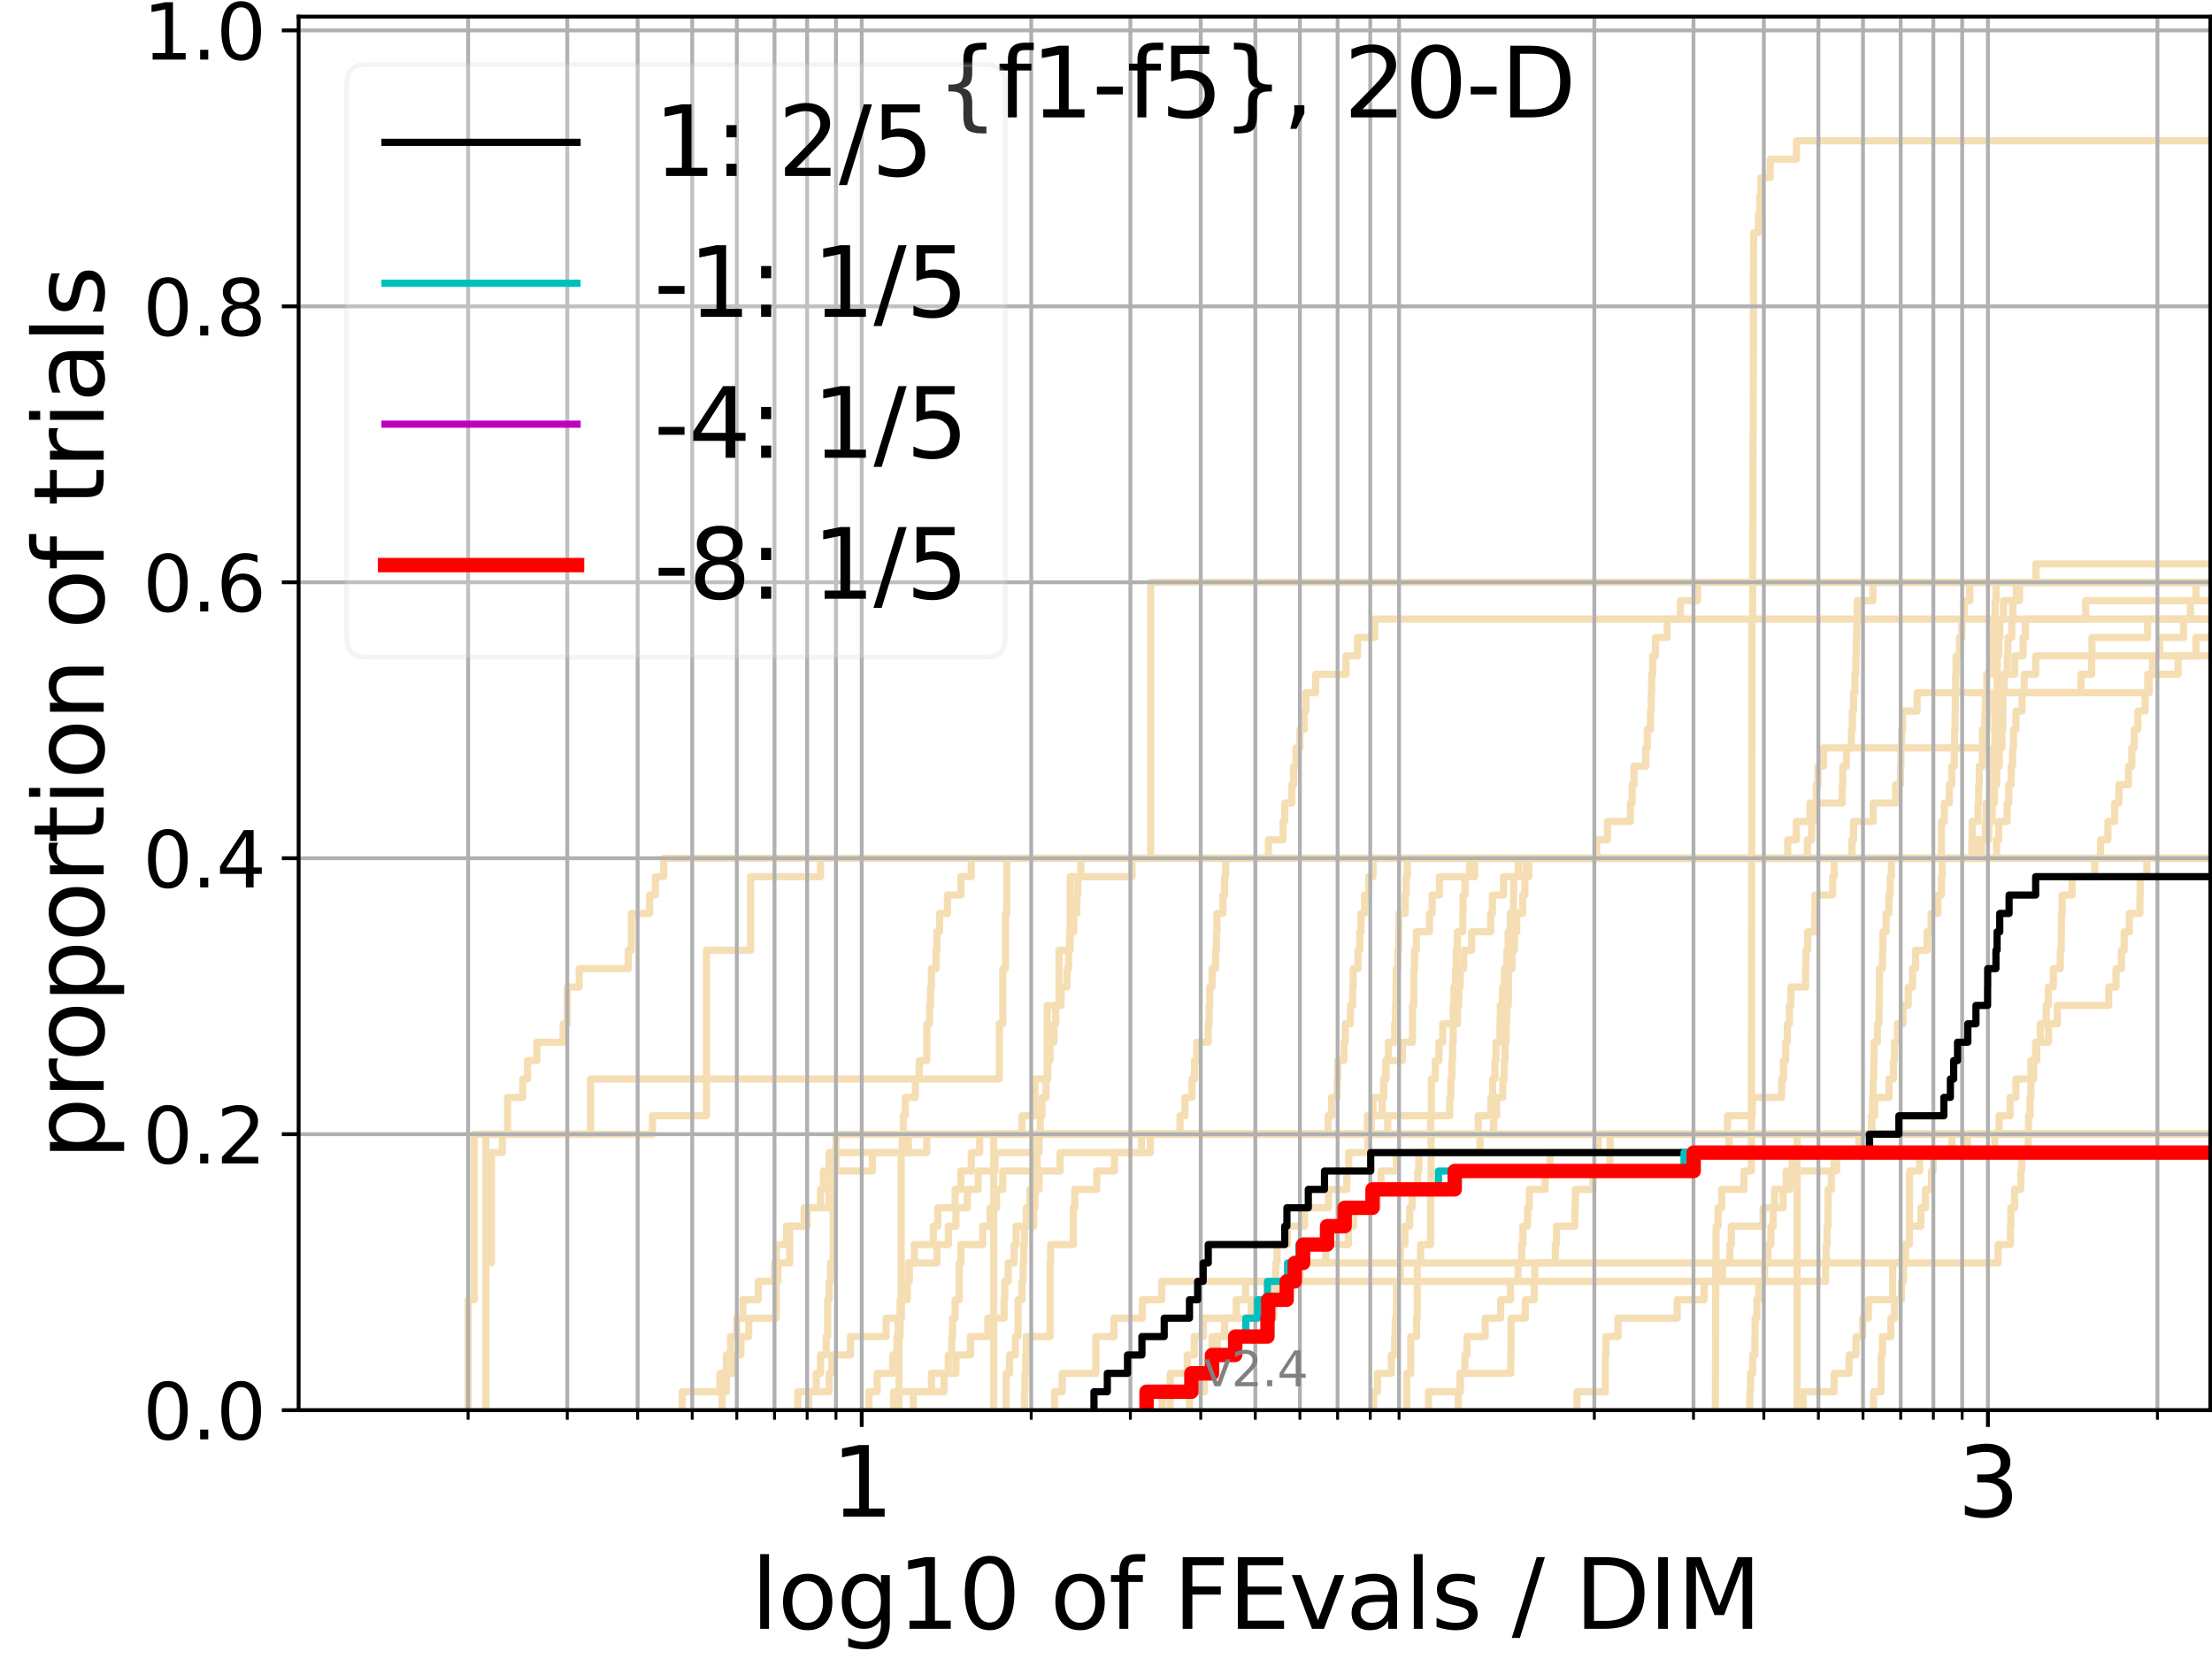 <?xml version="1.0" encoding="utf-8" standalone="no"?>
<!DOCTYPE svg PUBLIC "-//W3C//DTD SVG 1.1//EN"
  "http://www.w3.org/Graphics/SVG/1.1/DTD/svg11.dtd">
<svg height="345.6pt" version="1.1" viewBox="0 0 460.8 345.6" width="460.8pt" xmlns="http://www.w3.org/2000/svg" xmlns:xlink="http://www.w3.org/1999/xlink">
 <defs>
  <style type="text/css">*{stroke-linecap:butt;stroke-linejoin:round;}</style>
 </defs>
 <g id="figure_1">
  <g id="patch_1">
   <path d="M 0 345.6 
L 460.8 345.6 
L 460.8 0 
L 0 0 
z
" style="fill:#ffffff;"/>
  </g>
  <g id="axes_1">
   <g id="patch_2">
    <path d="M 62.208 293.76 
L 460.8 293.76 
L 460.8 3.456 
L 62.208 3.456 
z
" style="fill:#ffffff;"/>
   </g>
   <g id="line2d_1">
    <path clip-path="url(#p9ddb91c374)" d="M 206.992 293.76 
L 206.992 289.928 
L 206.992 289.928 
L 206.992 286.095 
L 206.992 286.095 
L 206.992 282.263 
L 206.992 282.263 
L 206.992 278.43 
L 206.992 278.43 
L 206.992 274.598 
L 206.992 274.598 
L 206.992 270.766 
L 206.992 270.766 
L 206.992 266.933 
L 206.992 266.933 
L 206.992 263.101 
L 206.992 263.101 
L 206.992 259.268 
L 206.992 259.268 
L 206.992 255.436 
L 206.992 255.436 
L 206.992 251.604 
L 206.992 251.604 
L 206.992 247.771 
L 206.992 247.771 
L 206.992 243.939 
L 206.992 243.939 
L 206.992 240.106 
L 206.992 240.106 
L 206.992 236.274 
L 212.877 236.274 
L 212.877 232.442 
L 215.583 232.442 
L 215.583 228.609 
L 215.583 228.609 
L 215.583 224.777 
L 218.152 224.777 
L 218.152 220.944 
L 218.152 220.944 
L 218.152 217.112 
L 218.152 217.112 
L 218.152 213.28 
L 218.152 213.28 
L 218.152 209.447 
L 220.598 209.447 
L 220.598 205.615 
L 220.598 205.615 
L 220.598 201.782 
L 220.598 201.782 
L 220.598 197.95 
L 222.931 197.95 
L 222.931 194.118 
L 222.931 194.118 
L 222.931 190.285 
L 222.931 190.285 
L 222.931 186.453 
L 222.931 186.453 
L 222.931 182.621 
L 225.163 182.621 
L 225.163 178.788 
L 376.526 178.788 
L 376.526 174.956 
L 377.414 174.956 
L 377.414 171.123 
L 378.069 171.123 
L 378.069 167.291 
L 378.394 167.291 
L 378.394 163.459 
L 378.716 163.459 
L 378.716 159.626 
L 379.882 159.626 
L 379.882 155.794 
L 413.634 155.794 
L 413.634 151.961 
L 414.064 151.961 
L 414.064 148.129 
L 414.491 148.129 
L 414.491 144.297 
L 433.514 144.297 
L 433.514 140.464 
L 435.732 140.464 
L 435.732 136.632 
L 435.793 136.632 
L 435.793 132.799 
L 447.382 132.799 
L 447.382 128.967 
L 447.382 128.967 
L 447.382 128.967 
L 460.8 128.967 
" style="fill:none;stroke:#f5deb3;stroke-linecap:square;stroke-width:1.5;"/>
   </g>
   <g id="line2d_2">
    <path clip-path="url(#p9ddb91c374)" d="M 374.372 293.76 
L 374.372 282.263 
L 374.372 282.263 
L 374.372 270.766 
L 374.377 270.766 
L 374.377 259.268 
L 374.377 259.268 
L 374.377 247.771 
L 374.377 247.771 
L 374.377 236.274 
L 461.8 236.274 
" style="fill:none;stroke:#f5deb3;stroke-linecap:square;stroke-width:1.5;"/>
   </g>
   <g id="line2d_3">
    <path clip-path="url(#p9ddb91c374)" d="M 187.292 293.76 
L 187.292 289.928 
L 187.292 289.928 
L 187.292 286.095 
L 187.292 286.095 
L 187.292 282.263 
L 187.292 282.263 
L 187.292 278.43 
L 187.51 278.43 
L 187.51 274.598 
L 187.728 274.598 
L 187.728 270.766 
L 187.728 270.766 
L 187.728 266.933 
L 187.728 266.933 
L 187.728 263.101 
L 187.728 263.101 
L 187.728 259.268 
L 187.728 259.268 
L 187.728 255.436 
L 187.728 255.436 
L 187.728 251.604 
L 187.728 251.604 
L 187.728 247.771 
L 187.728 247.771 
L 187.728 243.939 
L 187.728 243.939 
L 187.728 240.106 
L 187.944 240.106 
L 187.944 236.274 
L 188.159 236.274 
L 188.159 232.442 
L 188.588 232.442 
L 188.588 228.609 
L 190.676 228.609 
L 190.676 224.777 
L 191.488 224.777 
L 191.488 220.944 
L 193.074 220.944 
L 193.074 217.112 
L 193.074 217.112 
L 193.074 213.28 
L 193.656 213.28 
L 193.656 209.447 
L 193.848 209.447 
L 193.848 205.615 
L 194.04 205.615 
L 194.04 201.782 
L 194.989 201.782 
L 194.989 197.95 
L 195.177 197.95 
L 195.177 194.118 
L 195.735 194.118 
L 195.735 190.285 
L 197.376 190.285 
L 197.376 186.453 
L 200.168 186.453 
L 200.168 182.621 
L 202.329 182.621 
L 202.329 178.788 
L 202.329 178.788 
L 202.329 178.788 
L 460.8 178.788 
" style="fill:none;stroke:#f5deb3;stroke-linecap:square;stroke-width:1.5;"/>
   </g>
   <g id="line2d_4">
    <path clip-path="url(#p9ddb91c374)" d="M 150.426 293.76 
L 150.426 289.928 
L 151.32 289.928 
L 151.32 286.095 
L 152.632 286.095 
L 152.632 282.263 
L 154.33 282.263 
L 154.33 278.43 
L 155.974 278.43 
L 155.974 274.598 
L 161.704 274.598 
L 161.704 270.766 
L 161.704 270.766 
L 161.704 266.933 
L 162.064 266.933 
L 162.064 263.101 
L 164.515 263.101 
L 164.515 259.268 
L 164.515 259.268 
L 164.515 255.436 
L 167.503 255.436 
L 167.503 251.604 
L 170.932 251.604 
L 170.932 247.771 
L 171.531 247.771 
L 171.531 243.939 
L 172.709 243.939 
L 172.709 240.106 
L 193.074 240.106 
L 193.074 236.274 
L 285.639 236.274 
L 285.639 232.442 
L 287.934 232.442 
L 287.934 228.609 
L 288.266 228.609 
L 288.266 224.777 
L 288.656 224.777 
L 288.656 220.944 
L 289.221 220.944 
L 289.221 217.112 
L 290.535 217.112 
L 290.535 213.28 
L 290.707 213.28 
L 290.707 209.447 
L 290.793 209.447 
L 290.793 205.615 
L 290.879 205.615 
L 290.879 201.782 
L 291.193 201.782 
L 291.193 197.95 
L 291.364 197.95 
L 291.364 194.118 
L 291.42 194.118 
L 291.42 190.285 
L 292.706 190.285 
L 292.706 186.453 
L 292.927 186.453 
L 292.927 182.621 
L 293.174 182.621 
L 293.174 178.788 
L 404.428 178.788 
L 404.428 174.956 
L 404.431 174.956 
L 404.431 171.123 
L 405.037 171.123 
L 405.037 167.291 
L 406.077 167.291 
L 406.077 163.459 
L 406.602 163.459 
L 406.602 159.626 
L 407.11 159.626 
L 407.11 155.794 
L 407.157 155.794 
L 407.157 151.961 
L 407.288 151.961 
L 407.288 148.129 
L 407.323 148.129 
L 407.323 144.297 
L 407.399 144.297 
L 407.399 140.464 
L 407.492 140.464 
L 407.492 136.632 
L 408.183 136.632 
L 408.183 132.799 
L 408.702 132.799 
L 408.702 128.967 
L 409.147 128.967 
L 409.147 125.135 
L 410.357 125.135 
L 410.357 121.302 
L 410.357 121.302 
L 410.357 121.302 
L 460.8 121.302 
" style="fill:none;stroke:#f5deb3;stroke-linecap:square;stroke-width:1.5;"/>
   </g>
   <g id="line2d_5">
    <path clip-path="url(#p9ddb91c374)" d="M 364.511 293.76 
L 364.511 289.928 
L 364.666 289.928 
L 364.666 286.095 
L 365.128 286.095 
L 365.128 282.263 
L 365.579 282.263 
L 365.579 278.43 
L 365.618 278.43 
L 365.618 274.598 
L 365.98 274.598 
L 365.98 270.766 
L 366.365 270.766 
L 366.365 266.933 
L 367.593 266.933 
L 367.593 263.101 
L 368.28 263.101 
L 368.28 259.268 
L 368.915 259.268 
L 368.915 255.436 
L 369.401 255.436 
L 369.401 251.604 
L 371.449 251.604 
L 371.449 247.771 
L 372.104 247.771 
L 372.104 243.939 
L 373.333 243.939 
L 373.333 240.106 
L 389.573 240.106 
L 389.573 236.274 
L 389.573 236.274 
L 389.573 236.274 
L 460.8 236.274 
" style="fill:none;stroke:#f5deb3;stroke-linecap:square;stroke-width:1.5;"/>
   </g>
   <g id="line2d_6"/>
   <g id="line2d_7">
    <path clip-path="url(#p9ddb91c374)" d="M 186.187 293.76 
L 186.187 289.928 
L 196.653 289.928 
L 196.653 286.095 
L 197.555 286.095 
L 197.555 282.263 
L 198.265 282.263 
L 198.265 278.43 
L 198.441 278.43 
L 198.441 274.598 
L 198.965 274.598 
L 198.965 270.766 
L 199.827 270.766 
L 199.827 266.933 
L 199.827 266.933 
L 199.827 263.101 
L 200.168 263.101 
L 200.168 259.268 
L 204.714 259.268 
L 204.714 255.436 
L 206.244 255.436 
L 206.244 251.604 
L 207.583 251.604 
L 207.583 247.771 
L 208.887 247.771 
L 208.887 243.939 
L 216.082 243.939 
L 216.082 240.106 
L 216.082 240.106 
L 216.082 236.274 
L 311.152 236.274 
L 311.152 232.442 
L 311.783 232.442 
L 311.783 228.609 
L 313.058 228.609 
L 313.058 224.777 
L 313.372 224.777 
L 313.372 220.944 
L 313.519 220.944 
L 313.519 217.112 
L 313.757 217.112 
L 313.757 213.28 
L 313.885 213.28 
L 313.885 209.447 
L 314.212 209.447 
L 314.212 205.615 
L 314.23 205.615 
L 314.23 201.782 
L 314.984 201.782 
L 314.984 197.95 
L 315.481 197.95 
L 315.481 194.118 
L 315.956 194.118 
L 315.956 190.285 
L 317.2 190.285 
L 317.2 186.453 
L 317.659 186.453 
L 317.659 182.621 
L 317.895 182.621 
L 317.895 178.788 
L 415.922 178.788 
L 415.922 174.956 
L 416.38 174.956 
L 416.38 171.123 
L 418.114 171.123 
L 418.114 167.291 
L 418.459 167.291 
L 418.459 163.459 
L 418.976 163.459 
L 418.976 159.626 
L 419.257 159.626 
L 419.257 155.794 
L 419.43 155.794 
L 419.43 151.961 
L 419.962 151.961 
L 419.962 148.129 
L 421.236 148.129 
L 421.236 144.297 
L 421.677 144.297 
L 421.677 140.464 
L 424.077 140.464 
L 424.077 136.632 
L 461.8 136.632 
" style="fill:none;stroke:#f5deb3;stroke-linecap:square;stroke-width:1.5;"/>
   </g>
   <g id="line2d_8">
    <path clip-path="url(#p9ddb91c374)" d="M 390.29 293.76 
L 390.29 289.928 
L 391.875 289.928 
L 391.879 282.263 
L 392.158 282.263 
L 392.158 278.43 
L 393.896 278.43 
L 393.896 274.598 
L 394.678 274.598 
L 394.678 270.766 
L 396.095 270.766 
L 396.095 266.933 
L 396.521 266.933 
L 396.521 263.101 
L 396.951 263.101 
L 396.951 259.268 
L 397.776 259.268 
L 397.776 255.436 
L 400.176 255.436 
L 400.176 251.604 
L 401.102 251.604 
L 401.102 247.771 
L 402.365 247.771 
L 402.365 243.939 
L 402.746 243.939 
L 402.746 240.106 
L 406.614 240.106 
L 406.614 236.274 
L 461.8 236.274 
L 461.8 236.274 
" style="fill:none;stroke:#f5deb3;stroke-linecap:square;stroke-width:1.5;"/>
   </g>
   <g id="line2d_9">
    <path clip-path="url(#p9ddb91c374)" d="M 181.018 293.76 
L 181.018 289.928 
L 182.72 289.928 
L 182.72 286.095 
L 185.963 286.095 
L 185.963 282.263 
L 186.853 282.263 
L 186.853 278.43 
L 187.073 278.43 
L 187.073 274.598 
L 187.728 274.598 
L 187.728 270.766 
L 189.012 270.766 
L 189.012 266.933 
L 189.223 266.933 
L 189.223 263.101 
L 190.471 263.101 
L 190.471 259.268 
L 194.422 259.268 
L 194.422 255.436 
L 195.364 255.436 
L 195.364 251.604 
L 198.965 251.604 
L 198.965 247.771 
L 200.168 247.771 
L 200.168 243.939 
L 202.329 243.939 
L 202.329 240.106 
L 204.089 240.106 
L 204.089 236.274 
L 307.939 236.274 
L 307.939 232.442 
L 310.611 232.442 
L 310.611 228.609 
L 310.941 228.609 
L 310.941 224.777 
L 311.421 224.777 
L 311.421 220.944 
L 311.631 220.944 
L 311.631 217.112 
L 312.481 217.112 
L 312.481 213.28 
L 312.537 213.28 
L 312.537 209.447 
L 313.021 209.447 
L 313.021 205.615 
L 313.409 205.615 
L 313.409 201.782 
L 313.921 201.782 
L 313.921 197.95 
L 314.175 197.95 
L 314.175 194.118 
L 314.608 194.118 
L 314.608 190.285 
L 315.269 190.285 
L 315.269 186.453 
L 315.339 186.453 
L 315.339 182.621 
L 318.481 182.621 
L 318.481 178.788 
L 410.767 178.788 
L 410.767 174.956 
L 410.829 174.956 
L 410.829 171.123 
L 412.051 171.123 
L 412.051 167.291 
L 412.191 167.291 
L 412.191 163.459 
L 412.31 163.459 
L 412.31 159.626 
L 412.948 159.626 
L 412.948 155.794 
L 412.987 155.794 
L 412.987 151.961 
L 413.497 151.961 
L 413.497 148.129 
L 413.59 148.129 
L 413.59 144.297 
L 413.872 144.297 
L 413.872 140.464 
L 415.089 140.464 
L 415.089 136.632 
L 415.134 136.632 
L 415.134 132.799 
L 415.306 132.799 
L 415.306 128.967 
L 415.623 128.967 
L 415.623 125.135 
L 415.818 125.135 
L 415.818 121.302 
L 415.818 121.302 
L 415.818 121.302 
L 460.8 121.302 
" style="fill:none;stroke:#f5deb3;stroke-linecap:square;stroke-width:1.5;"/>
   </g>
   <g id="line2d_10">
    <path clip-path="url(#p9ddb91c374)" d="M 219.68 293.76 
L 219.68 289.928 
L 221.275 289.928 
L 221.275 286.095 
L 228.288 286.095 
L 228.288 282.263 
L 228.288 282.263 
L 228.288 278.43 
L 232.056 278.43 
L 232.056 274.598 
L 237.966 274.598 
L 237.966 270.766 
L 242.006 270.766 
L 242.006 266.933 
L 380.319 266.933 
L 380.319 263.101 
L 380.442 263.101 
L 380.442 259.268 
L 380.625 259.268 
L 380.625 255.436 
L 380.816 255.436 
L 380.816 251.604 
L 380.831 251.604 
L 380.831 247.771 
L 381.507 247.771 
L 381.507 243.939 
L 382.074 243.939 
L 382.074 240.106 
L 415.542 240.106 
L 415.542 236.274 
L 461.8 236.274 
" style="fill:none;stroke:#f5deb3;stroke-linecap:square;stroke-width:1.5;"/>
   </g>
   <g id="line2d_11">
    <path clip-path="url(#p9ddb91c374)" d="M 142.12 293.76 
L 142.12 289.928 
L 149.973 289.928 
L 149.973 286.095 
L 151.32 286.095 
L 151.32 282.263 
L 152.198 282.263 
L 152.198 278.43 
L 153.488 278.43 
L 153.488 274.598 
L 154.746 274.598 
L 154.746 270.766 
L 157.956 270.766 
L 157.956 266.933 
L 161.341 266.933 
L 161.341 263.101 
L 161.704 263.101 
L 161.704 259.268 
L 163.827 259.268 
L 163.827 255.436 
L 168.144 255.436 
L 168.144 251.604 
L 172.709 251.604 
L 172.709 247.771 
L 173 247.771 
L 173 243.939 
L 181.754 243.939 
L 181.754 240.106 
L 189.223 240.106 
L 189.223 236.274 
L 276.679 236.274 
L 276.679 232.442 
L 277.393 232.442 
L 277.393 228.609 
L 278.573 228.609 
L 278.573 224.777 
L 278.682 224.777 
L 278.682 220.944 
L 279.974 220.944 
L 279.974 217.112 
L 280.257 217.112 
L 280.257 213.28 
L 281.304 213.28 
L 281.304 209.447 
L 281.785 209.447 
L 281.785 205.615 
L 281.888 205.615 
L 281.888 201.782 
L 282.902 201.782 
L 282.902 197.95 
L 283.269 197.95 
L 283.269 194.118 
L 283.534 194.118 
L 283.534 190.285 
L 284.256 190.285 
L 284.256 186.453 
L 285.129 186.453 
L 285.129 182.621 
L 286.018 182.621 
L 286.018 178.788 
L 286.018 178.788 
L 286.018 178.788 
L 460.8 178.788 
" style="fill:none;stroke:#f5deb3;stroke-linecap:square;stroke-width:1.5;"/>
   </g>
   <g id="line2d_12">
    <path clip-path="url(#p9ddb91c374)" d="M 101.204 293.76 
L 101.204 289.928 
L 101.204 289.928 
L 101.204 286.095 
L 101.204 286.095 
L 101.204 282.263 
L 101.204 282.263 
L 101.204 278.43 
L 101.204 278.43 
L 101.204 274.598 
L 101.204 274.598 
L 101.204 270.766 
L 101.204 270.766 
L 101.204 266.933 
L 101.204 266.933 
L 101.204 263.101 
L 101.204 263.101 
L 101.204 259.268 
L 101.204 259.268 
L 101.204 255.436 
L 101.204 255.436 
L 101.204 251.604 
L 101.204 251.604 
L 101.204 247.771 
L 101.204 247.771 
L 101.204 243.939 
L 101.204 243.939 
L 101.204 240.106 
L 101.204 240.106 
L 101.204 236.274 
L 135.921 236.274 
L 135.921 232.442 
L 147.168 232.442 
L 147.168 228.609 
L 147.168 228.609 
L 147.168 224.777 
L 147.168 224.777 
L 147.168 220.944 
L 147.168 220.944 
L 147.168 217.112 
L 147.168 217.112 
L 147.168 213.28 
L 147.168 213.28 
L 147.168 209.447 
L 147.168 209.447 
L 147.168 205.615 
L 147.168 205.615 
L 147.168 201.782 
L 147.168 201.782 
L 147.168 197.95 
L 156.377 197.95 
L 156.377 194.118 
L 156.377 194.118 
L 156.377 190.285 
L 156.377 190.285 
L 156.377 186.453 
L 156.377 186.453 
L 156.377 182.621 
L 170.932 182.621 
L 170.932 178.788 
L 372.417 178.788 
L 372.417 174.956 
L 374.205 174.956 
L 374.205 171.123 
L 377.051 171.123 
L 377.051 167.291 
L 383.756 167.291 
L 383.756 163.459 
L 383.876 163.459 
L 383.876 159.626 
L 384.65 159.626 
L 384.65 155.794 
L 385.671 155.794 
L 385.671 151.961 
L 385.875 151.961 
L 385.875 148.129 
L 386.154 148.129 
L 386.154 144.297 
L 386.413 144.297 
L 386.413 140.464 
L 386.615 140.464 
L 386.615 136.632 
L 386.706 136.632 
L 386.706 132.799 
L 386.798 132.799 
L 386.798 128.967 
L 386.889 128.967 
L 386.889 125.135 
L 390.16 125.135 
L 390.16 121.302 
L 390.16 121.302 
L 390.16 121.302 
L 460.8 121.302 
" style="fill:none;stroke:#f5deb3;stroke-linecap:square;stroke-width:1.5;"/>
   </g>
   <g id="line2d_13">
    <path clip-path="url(#p9ddb91c374)" d="M 293.064 293.76 
L 293.064 289.928 
L 293.064 289.928 
L 293.064 286.095 
L 293.88 286.095 
L 293.88 282.263 
L 293.88 282.263 
L 293.88 278.43 
L 295.106 278.43 
L 295.106 274.598 
L 295.238 274.598 
L 295.238 270.766 
L 295.238 270.766 
L 295.238 266.933 
L 295.238 266.933 
L 295.238 263.101 
L 295.943 263.101 
L 295.943 259.268 
L 298.024 259.268 
L 298.024 255.436 
L 298.024 255.436 
L 298.024 251.604 
L 298.024 251.604 
L 298.024 247.771 
L 298.124 247.771 
L 298.124 243.939 
L 298.124 243.939 
L 298.124 240.106 
L 298.124 240.106 
L 298.124 236.274 
L 298.124 236.274 
L 298.124 236.274 
L 460.8 236.274 
" style="fill:none;stroke:#f5deb3;stroke-linecap:square;stroke-width:1.5;"/>
   </g>
   <g id="line2d_14">
    <path clip-path="url(#p9ddb91c374)" d="M 168.461 293.76 
L 168.461 289.928 
L 170.02 289.928 
L 170.02 286.095 
L 170.932 286.095 
L 170.932 282.263 
L 172.124 282.263 
L 172.124 278.43 
L 172.417 278.43 
L 172.417 274.598 
L 172.417 274.598 
L 172.417 270.766 
L 172.709 270.766 
L 172.709 266.933 
L 173 266.933 
L 173 263.101 
L 173.575 263.101 
L 173.575 259.268 
L 173.575 259.268 
L 173.575 255.436 
L 173.575 255.436 
L 173.575 251.604 
L 173.575 251.604 
L 173.575 247.771 
L 173.861 247.771 
L 173.861 243.939 
L 174.144 243.939 
L 174.144 240.106 
L 174.144 240.106 
L 174.144 236.274 
L 245.819 236.274 
L 245.819 232.442 
L 246.848 232.442 
L 246.848 228.609 
L 248.321 228.609 
L 248.321 224.777 
L 248.846 224.777 
L 248.846 220.944 
L 249.301 220.944 
L 249.301 217.112 
L 251.704 217.112 
L 251.704 213.28 
L 251.889 213.28 
L 251.889 209.447 
L 252.012 209.447 
L 252.012 205.615 
L 252.5 205.615 
L 252.5 201.782 
L 253.225 201.782 
L 253.225 197.95 
L 253.404 197.95 
L 253.404 194.118 
L 253.523 194.118 
L 253.523 190.285 
L 254.76 190.285 
L 254.76 186.453 
L 255.107 186.453 
L 255.107 182.621 
L 255.338 182.621 
L 255.338 178.788 
L 264.232 178.788 
L 264.232 174.956 
L 267.277 174.956 
L 267.277 171.123 
L 267.64 171.123 
L 267.64 167.291 
L 269.109 167.291 
L 269.109 163.459 
L 269.502 163.459 
L 269.502 159.626 
L 269.979 159.626 
L 269.979 155.794 
L 270.792 155.794 
L 270.792 151.961 
L 271.676 151.961 
L 271.676 148.129 
L 272.05 148.129 
L 272.05 144.297 
L 274.08 144.297 
L 274.08 140.464 
L 280.398 140.464 
L 280.398 136.632 
L 282.801 136.632 
L 282.801 132.799 
L 286.394 132.799 
L 286.394 128.967 
L 461.8 128.967 
" style="fill:none;stroke:#f5deb3;stroke-linecap:square;stroke-width:1.5;"/>
   </g>
   <g id="line2d_15"/>
   <g id="line2d_16">
    <path clip-path="url(#p9ddb91c374)" d="M 303.781 293.76 
L 303.781 289.928 
L 304.201 289.928 
L 304.201 286.095 
L 305.162 286.095 
L 305.162 282.263 
L 305.592 282.263 
L 305.592 278.43 
L 309.392 278.43 
L 309.392 274.598 
L 312.612 274.598 
L 312.612 270.766 
L 314.662 270.766 
L 314.662 266.933 
L 316.235 266.933 
L 316.235 263.101 
L 316.995 263.101 
L 316.995 259.268 
L 317.251 259.268 
L 317.251 255.436 
L 318.214 255.436 
L 318.214 251.604 
L 318.581 251.604 
L 318.581 247.771 
L 321.878 247.771 
L 321.878 243.939 
L 322.881 243.939 
L 322.881 240.106 
L 332.937 240.106 
L 332.937 236.274 
L 389.873 236.274 
L 389.873 232.442 
L 390.525 232.442 
L 390.525 228.609 
L 393.527 228.609 
L 393.527 224.777 
L 394.446 224.777 
L 394.446 220.944 
L 394.66 220.944 
L 394.66 217.112 
L 395.272 217.112 
L 395.272 213.28 
L 396.409 213.28 
L 396.409 209.447 
L 397.519 209.447 
L 397.519 205.615 
L 398.414 205.615 
L 398.414 201.782 
L 399.058 201.782 
L 399.058 197.95 
L 401.459 197.95 
L 401.459 194.118 
L 402.263 194.118 
L 402.263 190.285 
L 403.708 190.285 
L 403.708 186.453 
L 404.44 186.453 
L 404.44 182.621 
L 404.594 182.621 
L 404.594 178.788 
L 412.778 178.788 
L 412.778 174.956 
L 413.654 174.956 
L 413.654 171.123 
L 415.004 171.123 
L 415.004 167.291 
L 415.482 167.291 
L 415.482 163.459 
L 415.949 163.459 
L 415.949 159.626 
L 416.16 159.626 
L 416.16 155.794 
L 416.328 155.794 
L 416.426 148.129 
L 416.906 148.129 
L 416.906 144.297 
L 417.474 144.297 
L 417.474 140.464 
L 418.149 140.464 
L 418.149 136.632 
L 418.283 136.632 
L 418.283 132.799 
L 419.096 132.799 
L 419.096 128.967 
L 419.308 128.967 
L 419.308 125.135 
L 420.048 125.135 
L 420.048 121.302 
L 424.131 121.302 
L 424.131 117.47 
L 461.8 117.47 
L 461.8 117.47 
" style="fill:none;stroke:#f5deb3;stroke-linecap:square;stroke-width:1.5;"/>
   </g>
   <g id="line2d_17">
    <path clip-path="url(#p9ddb91c374)" d="M 328.527 293.76 
L 328.527 289.928 
L 334.419 289.928 
L 334.419 286.095 
L 334.419 286.095 
L 334.419 282.263 
L 334.541 282.263 
L 334.541 278.43 
L 337.053 278.43 
L 337.053 274.598 
L 349.397 274.598 
L 349.397 270.766 
L 355.002 270.766 
L 355.002 266.933 
L 358.83 266.933 
L 358.83 263.101 
L 360.367 263.101 
L 360.367 259.268 
L 360.674 259.268 
L 360.674 255.436 
L 367.268 255.436 
L 367.268 251.604 
L 369.676 251.604 
L 369.676 247.771 
L 372.866 247.771 
L 372.866 243.939 
L 382.606 243.939 
L 382.606 240.106 
L 387.253 240.106 
L 387.253 236.274 
L 461.8 236.274 
" style="fill:none;stroke:#f5deb3;stroke-linecap:square;stroke-width:1.5;"/>
   </g>
   <g id="line2d_18">
    <path clip-path="url(#p9ddb91c374)" d="M 101.204 293.76 
L 101.204 289.928 
L 101.204 289.928 
L 101.204 286.095 
L 101.204 286.095 
L 101.204 282.263 
L 101.204 282.263 
L 101.204 278.43 
L 101.204 278.43 
L 101.204 274.598 
L 101.204 274.598 
L 101.204 270.766 
L 101.204 270.766 
L 101.204 266.933 
L 101.204 266.933 
L 101.204 263.101 
L 102.376 263.101 
L 102.376 259.268 
L 102.376 259.268 
L 102.376 255.436 
L 102.376 255.436 
L 102.376 251.604 
L 102.376 251.604 
L 102.376 247.771 
L 102.376 247.771 
L 102.376 243.939 
L 102.376 243.939 
L 102.376 240.106 
L 104.64 240.106 
L 104.64 236.274 
L 105.736 236.274 
L 105.736 232.442 
L 105.736 232.442 
L 105.736 228.609 
L 108.888 228.609 
L 108.888 224.777 
L 109.897 224.777 
L 109.897 220.944 
L 111.856 220.944 
L 111.856 217.112 
L 117.32 217.112 
L 117.32 213.28 
L 118.176 213.28 
L 118.176 209.447 
L 118.176 209.447 
L 118.176 205.615 
L 120.662 205.615 
L 120.662 201.782 
L 130.885 201.782 
L 130.885 197.95 
L 131.542 197.95 
L 131.542 194.118 
L 131.542 194.118 
L 131.542 190.285 
L 135.318 190.285 
L 135.318 186.453 
L 136.516 186.453 
L 136.516 182.621 
L 138.263 182.621 
L 138.263 178.788 
L 461.8 178.788 
" style="fill:none;stroke:#f5deb3;stroke-linecap:square;stroke-width:1.5;"/>
   </g>
   <g id="line2d_19">
    <path clip-path="url(#p9ddb91c374)" d="M 375.64 293.76 
L 375.64 289.928 
L 382.083 289.928 
L 382.083 286.095 
L 385.192 286.095 
L 385.192 282.263 
L 386.628 282.263 
L 386.628 278.43 
L 388.028 278.43 
L 388.028 274.598 
L 389.23 274.598 
L 389.23 270.766 
L 394.251 270.766 
L 394.251 266.933 
L 394.259 266.933 
L 394.259 263.101 
L 396.636 263.101 
L 396.636 259.268 
L 397.755 259.268 
L 397.755 255.436 
L 397.779 255.436 
L 397.779 251.604 
L 397.786 251.604 
L 397.786 247.771 
L 397.793 247.771 
L 397.793 243.939 
L 399.911 243.939 
L 399.911 240.106 
L 409.85 240.106 
L 409.85 236.274 
L 461.8 236.274 
" style="fill:none;stroke:#f5deb3;stroke-linecap:square;stroke-width:1.5;"/>
   </g>
   <g id="line2d_20">
    <path clip-path="url(#p9ddb91c374)" d="M 166.197 293.76 
L 166.197 289.928 
L 172.709 289.928 
L 172.709 286.095 
L 173.288 286.095 
L 173.288 282.263 
L 177.166 282.263 
L 177.166 278.43 
L 184.599 278.43 
L 184.599 274.598 
L 187.51 274.598 
L 187.51 270.766 
L 188.8 270.766 
L 188.8 266.933 
L 189.433 266.933 
L 189.433 263.101 
L 195.177 263.101 
L 195.177 259.268 
L 197.555 259.268 
L 197.555 255.436 
L 199.139 255.436 
L 199.139 251.604 
L 201.509 251.604 
L 201.509 247.771 
L 203.774 247.771 
L 203.774 243.939 
L 207.288 243.939 
L 207.288 240.106 
L 215.958 240.106 
L 215.958 236.274 
L 284.84 236.274 
L 284.84 232.442 
L 286.018 232.442 
L 286.018 228.609 
L 288.236 228.609 
L 288.236 224.777 
L 288.746 224.777 
L 288.746 220.944 
L 292.151 220.944 
L 292.151 217.112 
L 294.257 217.112 
L 294.257 213.28 
L 294.257 213.28 
L 294.257 209.447 
L 294.524 209.447 
L 294.524 205.615 
L 294.524 205.615 
L 294.524 201.782 
L 294.657 201.782 
L 294.657 197.95 
L 295.054 197.95 
L 295.054 194.118 
L 297.775 194.118 
L 297.775 190.285 
L 298.347 190.285 
L 298.347 186.453 
L 299.857 186.453 
L 299.857 182.621 
L 307.196 182.621 
L 307.196 178.788 
L 385.795 178.788 
L 385.795 174.956 
L 386.14 174.956 
L 386.14 171.123 
L 390.213 171.123 
L 390.213 167.291 
L 394.876 167.291 
L 394.876 163.459 
L 395.909 163.459 
L 395.909 159.626 
L 396.004 159.626 
L 396.004 155.794 
L 396.135 155.794 
L 396.135 151.961 
L 396.363 151.961 
L 396.363 148.129 
L 399.362 148.129 
L 399.362 144.297 
L 447.411 144.297 
L 447.411 140.464 
L 453.739 140.464 
L 453.739 136.632 
L 457.452 136.632 
L 457.452 132.799 
L 461.8 132.799 
" style="fill:none;stroke:#f5deb3;stroke-linecap:square;stroke-width:1.5;"/>
   </g>
   <g id="line2d_21">
    <path clip-path="url(#p9ddb91c374)" d="M 357.346 293.76 
L 357.439 263.101 
L 357.462 263.101 
L 357.501 255.436 
L 357.909 255.436 
L 357.909 251.604 
L 358.656 251.604 
L 358.656 247.771 
L 363.303 247.771 
L 363.303 243.939 
L 364.834 243.939 
L 364.941 155.794 
L 364.947 155.794 
L 364.947 128.967 
L 365.108 128.967 
L 365.194 90.643 
L 365.221 90.643 
L 365.307 48.487 
L 366.313 48.487 
L 366.313 44.654 
L 366.592 44.654 
L 366.592 40.822 
L 366.838 40.822 
L 366.838 36.989 
L 368.779 36.989 
L 368.779 33.157 
L 374.244 33.157 
L 374.244 29.325 
L 374.244 29.325 
L 460.8 29.325 
L 460.8 29.325 
" style="fill:none;stroke:#f5deb3;stroke-linecap:square;stroke-width:1.5;"/>
   </g>
   <g id="line2d_22">
    <path clip-path="url(#p9ddb91c374)" d="M 190.265 293.76 
L 190.265 289.928 
L 194.04 289.928 
L 194.04 286.095 
L 199.139 286.095 
L 199.139 282.263 
L 202.166 282.263 
L 202.166 278.43 
L 205.79 278.43 
L 205.79 274.598 
L 209.173 274.598 
L 209.173 270.766 
L 209.315 270.766 
L 209.315 266.933 
L 210.019 266.933 
L 210.019 263.101 
L 211.264 263.101 
L 211.264 259.268 
L 211.672 259.268 
L 211.672 255.436 
L 215.331 255.436 
L 215.331 251.604 
L 215.583 251.604 
L 215.583 247.771 
L 216.453 247.771 
L 216.453 243.939 
L 220.824 243.939 
L 220.824 240.106 
L 237.804 240.106 
L 237.804 236.274 
L 289.073 236.274 
L 289.073 232.442 
L 298.173 232.442 
L 298.173 228.609 
L 298.173 228.609 
L 298.173 224.777 
L 298.985 224.777 
L 298.985 220.944 
L 299.76 220.944 
L 299.76 217.112 
L 300.548 217.112 
L 300.548 213.28 
L 303.625 213.28 
L 303.625 209.447 
L 303.892 209.447 
L 303.892 205.615 
L 304.179 205.615 
L 304.179 201.782 
L 304.923 201.782 
L 304.923 197.95 
L 306.569 197.95 
L 306.569 194.118 
L 310.534 194.118 
L 310.534 190.285 
L 310.902 190.285 
L 310.902 186.453 
L 313.206 186.453 
L 313.206 182.621 
L 316.287 182.621 
L 316.287 178.788 
L 332.61 178.788 
L 332.61 174.956 
L 334.868 174.956 
L 334.868 171.123 
L 339.634 171.123 
L 339.634 167.291 
L 340.007 167.291 
L 340.007 163.459 
L 340.398 163.459 
L 340.398 159.626 
L 342.829 159.626 
L 342.829 155.794 
L 343.159 155.794 
L 343.159 151.961 
L 343.821 151.961 
L 343.821 148.129 
L 343.983 148.129 
L 343.983 144.297 
L 344.084 144.297 
L 344.084 140.464 
L 344.275 140.464 
L 344.275 136.632 
L 344.853 136.632 
L 344.853 132.799 
L 347.303 132.799 
L 347.303 128.967 
L 350.082 128.967 
L 350.082 125.135 
L 353.626 125.135 
L 353.626 121.302 
L 353.626 121.302 
L 353.626 121.302 
L 460.8 121.302 
" style="fill:none;stroke:#f5deb3;stroke-linecap:square;stroke-width:1.5;"/>
   </g>
   <g id="line2d_23">
    <path clip-path="url(#p9ddb91c374)" d="M 242.155 293.76 
L 242.155 289.928 
L 250.832 289.928 
L 250.832 286.095 
L 252.682 286.095 
L 252.682 282.263 
L 253.583 282.263 
L 253.583 278.43 
L 255.107 278.43 
L 255.107 274.598 
L 257.532 274.598 
L 257.532 270.766 
L 259.477 270.766 
L 259.477 266.933 
L 270.835 266.933 
L 270.835 263.101 
L 416.238 263.101 
L 416.238 259.268 
L 418.804 259.268 
L 418.804 255.436 
L 418.908 255.436 
L 418.908 251.604 
L 419.672 251.604 
L 419.672 247.771 
L 420.971 247.771 
L 420.971 243.939 
L 421.156 243.939 
L 421.156 240.106 
L 422.528 240.106 
L 422.528 236.274 
L 422.569 236.274 
L 422.569 232.442 
L 422.903 232.442 
L 422.903 228.609 
L 423.08 228.609 
L 423.08 224.777 
L 423.656 224.777 
L 423.656 220.944 
L 424.047 220.944 
L 424.047 217.112 
L 426.742 217.112 
L 426.742 213.28 
L 428.581 213.28 
L 428.581 209.447 
L 439.286 209.447 
L 439.286 205.615 
L 440.81 205.615 
L 440.81 201.782 
L 441.941 201.782 
L 441.941 197.95 
L 442.51 197.95 
L 442.51 194.118 
L 443.571 194.118 
L 443.571 190.285 
L 445.786 190.285 
L 445.786 186.453 
L 445.847 186.453 
L 445.847 182.621 
L 447.236 182.621 
L 447.236 178.788 
L 447.236 178.788 
L 447.236 178.788 
L 460.8 178.788 
" style="fill:none;stroke:#f5deb3;stroke-linecap:square;stroke-width:1.5;"/>
   </g>
   <g id="line2d_24">
    <path clip-path="url(#p9ddb91c374)" d="M 297.575 293.76 
L 297.575 289.928 
L 304.157 289.928 
L 304.157 286.095 
L 314.716 286.095 
L 314.716 282.263 
L 314.77 282.263 
L 314.77 278.43 
L 314.788 278.43 
L 314.788 274.598 
L 317.743 274.598 
L 317.743 270.766 
L 319.617 270.766 
L 319.617 266.933 
L 319.715 266.933 
L 319.715 263.101 
L 323.998 263.101 
L 323.998 259.268 
L 324.252 259.268 
L 324.252 255.436 
L 328.074 255.436 
L 328.074 251.604 
L 328.17 251.604 
L 328.17 247.771 
L 331.86 247.771 
L 331.86 243.939 
L 335.372 243.939 
L 335.372 240.106 
L 335.42 240.106 
L 335.42 236.274 
L 416.45 236.274 
L 416.45 232.442 
L 418.739 232.442 
L 418.739 228.609 
L 419.946 228.609 
L 419.946 224.777 
L 423.055 224.777 
L 423.055 220.944 
L 424.309 220.944 
L 424.309 217.112 
L 425.036 217.112 
L 425.036 213.28 
L 426.248 213.28 
L 426.248 209.447 
L 426.712 209.447 
L 426.712 205.615 
L 427.746 205.615 
L 427.746 201.782 
L 429.199 201.782 
L 429.199 197.95 
L 429.405 197.95 
L 429.405 194.118 
L 429.441 194.118 
L 429.441 190.285 
L 429.586 190.285 
L 429.586 186.453 
L 431.671 186.453 
L 431.671 182.621 
L 436.361 182.621 
L 436.361 178.788 
L 437.573 178.788 
L 437.573 174.956 
L 439.115 174.956 
L 439.115 171.123 
L 440.536 171.123 
L 440.536 167.291 
L 441.41 167.291 
L 441.41 163.459 
L 443.401 163.459 
L 443.401 159.626 
L 444.103 159.626 
L 444.103 155.794 
L 444.594 155.794 
L 444.594 151.961 
L 445.368 151.961 
L 445.368 148.129 
L 446.871 148.129 
L 446.871 144.297 
L 447.716 144.297 
L 447.716 140.464 
L 448.426 140.464 
L 448.426 136.632 
L 449.891 136.632 
L 449.891 132.799 
L 454.867 132.799 
L 454.867 128.967 
L 456.303 128.967 
L 456.303 125.135 
L 457.469 125.135 
L 457.469 121.302 
L 457.469 121.302 
L 457.469 121.302 
L 460.8 121.302 
" style="fill:none;stroke:#f5deb3;stroke-linecap:square;stroke-width:1.5;"/>
   </g>
   <g id="line2d_25">
    <path clip-path="url(#p9ddb91c374)" d="M 247.79 293.76 
L 247.79 289.928 
L 250.895 289.928 
L 250.895 286.095 
L 251.518 286.095 
L 251.518 282.263 
L 252.5 282.263 
L 252.5 278.43 
L 264.038 278.43 
L 264.038 274.598 
L 265.33 274.598 
L 265.33 270.766 
L 265.613 270.766 
L 265.613 266.933 
L 269.241 266.933 
L 269.241 263.101 
L 276.185 263.101 
L 276.185 259.268 
L 280.888 259.268 
L 280.888 255.436 
L 281.956 255.436 
L 281.956 251.604 
L 286.892 251.604 
L 286.892 247.771 
L 287.691 247.771 
L 287.691 243.939 
L 290.908 243.939 
L 290.908 240.106 
L 360.177 240.106 
L 360.177 236.274 
L 461.8 236.274 
" style="fill:none;stroke:#f5deb3;stroke-linecap:square;stroke-width:1.5;"/>
   </g>
   <g id="line2d_26">
    <path clip-path="url(#p9ddb91c374)" d="M 286.144 293.76 
L 286.144 289.928 
L 286.954 289.928 
L 286.954 286.095 
L 289.838 286.095 
L 289.838 282.263 
L 290.535 282.263 
L 290.535 278.43 
L 290.65 278.43 
L 290.65 274.598 
L 290.908 274.598 
L 290.908 270.766 
L 290.936 270.766 
L 290.936 266.933 
L 291.703 266.933 
L 291.703 263.101 
L 291.703 263.101 
L 291.703 259.268 
L 292.679 259.268 
L 292.679 255.436 
L 293.664 255.436 
L 293.664 251.604 
L 294.176 251.604 
L 294.176 247.771 
L 295.343 247.771 
L 295.343 243.939 
L 295.578 243.939 
L 295.578 240.106 
L 308.306 240.106 
L 308.306 236.274 
L 359.86 236.274 
L 359.86 232.442 
L 365.028 232.442 
L 365.028 228.609 
L 371.154 228.609 
L 371.154 224.777 
L 371.537 224.777 
L 371.537 220.944 
L 371.994 220.944 
L 371.994 217.112 
L 372.342 217.112 
L 372.342 213.28 
L 372.751 213.28 
L 372.751 209.447 
L 373.083 209.447 
L 373.083 205.615 
L 376.131 205.615 
L 376.131 201.782 
L 376.19 201.782 
L 376.19 197.95 
L 376.574 197.95 
L 376.574 194.118 
L 378.033 194.118 
L 378.033 190.285 
L 378.074 190.285 
L 378.074 186.453 
L 381.772 186.453 
L 381.772 182.621 
L 382.093 182.621 
L 382.093 178.788 
L 411.788 178.788 
L 411.788 174.956 
L 414.301 174.956 
L 414.301 171.123 
L 414.415 171.123 
L 414.415 167.291 
L 414.806 167.291 
L 414.806 163.459 
L 414.851 163.459 
L 414.851 159.626 
L 416.47 159.626 
L 416.47 155.794 
L 417.036 155.794 
L 417.036 151.961 
L 417.221 151.961 
L 417.221 148.129 
L 417.237 148.129 
L 417.237 144.297 
L 417.352 144.297 
L 417.352 140.464 
L 419.725 140.464 
L 419.725 136.632 
L 421.435 136.632 
L 421.435 132.799 
L 421.935 132.799 
L 421.935 128.967 
L 434.485 128.967 
L 434.485 125.135 
L 461.8 125.135 
" style="fill:none;stroke:#f5deb3;stroke-linecap:square;stroke-width:1.5;"/>
   </g>
   <g id="line2d_27">
    <path clip-path="url(#p9ddb91c374)" d="M 243.768 293.76 
L 243.768 289.928 
L 243.768 289.928 
L 243.768 286.095 
L 247.321 286.095 
L 247.321 282.263 
L 248.781 282.263 
L 248.781 278.43 
L 250.706 278.43 
L 250.706 274.598 
L 260.63 274.598 
L 260.63 270.766 
L 265.707 270.766 
L 265.707 266.933 
L 265.754 266.933 
L 265.754 263.101 
L 266.034 263.101 
L 266.034 259.268 
L 268.179 259.268 
L 268.179 255.436 
L 271.759 255.436 
L 271.759 251.604 
L 276.755 251.604 
L 276.755 247.771 
L 280.573 247.771 
L 280.573 243.939 
L 280.957 243.939 
L 280.957 240.106 
L 285 240.106 
L 285 236.274 
L 298.024 236.274 
L 298.024 232.442 
L 302.018 232.442 
L 302.018 228.609 
L 302.224 228.609 
L 302.224 224.777 
L 302.453 224.777 
L 302.453 220.944 
L 302.589 220.944 
L 302.589 217.112 
L 302.726 217.112 
L 302.726 213.28 
L 302.726 213.28 
L 302.726 209.447 
L 302.884 209.447 
L 302.884 205.615 
L 303.222 205.615 
L 303.222 201.782 
L 303.379 201.782 
L 303.379 197.95 
L 303.603 197.95 
L 303.603 194.118 
L 304.727 194.118 
L 304.727 190.285 
L 304.771 190.285 
L 304.771 186.453 
L 305.205 186.453 
L 305.205 182.621 
L 306.126 182.621 
L 306.126 178.788 
L 461.8 178.788 
" style="fill:none;stroke:#f5deb3;stroke-linecap:square;stroke-width:1.5;"/>
   </g>
   <g id="line2d_28">
    <path clip-path="url(#p9ddb91c374)" d="M 213.403 293.76 
L 213.403 289.928 
L 213.534 289.928 
L 213.534 286.095 
L 213.665 286.095 
L 213.665 282.263 
L 213.795 282.263 
L 213.795 278.43 
L 218.745 278.43 
L 218.745 274.598 
L 218.745 274.598 
L 218.745 270.766 
L 218.745 270.766 
L 218.745 266.933 
L 218.745 266.933 
L 218.745 263.101 
L 218.863 263.101 
L 218.863 259.268 
L 223.579 259.268 
L 223.579 255.436 
L 223.579 255.436 
L 223.579 251.604 
L 223.9 251.604 
L 223.9 247.771 
L 228.483 247.771 
L 228.483 243.939 
L 232.147 243.939 
L 232.147 240.106 
L 239.636 240.106 
L 239.636 236.274 
L 389.935 236.274 
L 389.935 232.442 
L 390.098 232.442 
L 390.098 228.609 
L 390.221 228.609 
L 390.221 224.777 
L 390.335 224.777 
L 390.335 220.944 
L 390.404 220.944 
L 390.404 217.112 
L 391.097 217.112 
L 391.097 213.28 
L 391.424 213.28 
L 391.424 209.447 
L 391.503 209.447 
L 391.503 205.615 
L 391.523 205.615 
L 391.523 201.782 
L 392.154 201.782 
L 392.154 197.95 
L 392.241 197.95 
L 392.241 194.118 
L 392.905 194.118 
L 392.905 190.285 
L 393.485 190.285 
L 393.485 186.453 
L 393.76 186.453 
L 393.76 182.621 
L 394.017 182.621 
L 394.017 178.788 
L 411.502 178.788 
L 411.502 174.956 
L 413.585 174.956 
L 413.585 171.123 
L 413.734 171.123 
L 413.734 167.291 
L 414.536 167.291 
L 414.536 163.459 
L 414.582 163.459 
L 414.582 159.626 
L 415.201 159.626 
L 415.201 155.794 
L 415.576 155.794 
L 415.576 151.961 
L 415.668 151.961 
L 415.668 148.129 
L 415.715 148.129 
L 415.715 144.297 
L 416.045 144.297 
L 416.045 140.464 
L 416.057 140.464 
L 416.057 136.632 
L 416.38 136.632 
L 416.38 132.799 
L 416.608 132.799 
L 416.608 128.967 
L 417.357 128.967 
L 417.357 125.135 
L 420.697 125.135 
L 420.697 121.302 
L 420.697 121.302 
L 420.697 121.302 
L 460.8 121.302 
" style="fill:none;stroke:#f5deb3;stroke-linecap:square;stroke-width:1.5;"/>
   </g>
   <g id="line2d_29">
    <path clip-path="url(#p9ddb91c374)" d="M 97.52 293.76 
L 97.52 289.928 
L 97.52 289.928 
L 97.52 286.095 
L 97.52 286.095 
L 97.52 282.263 
L 97.52 282.263 
L 97.52 278.43 
L 97.52 278.43 
L 97.52 274.598 
L 97.52 274.598 
L 97.52 270.766 
L 98.778 270.766 
L 98.778 266.933 
L 98.778 266.933 
L 98.778 263.101 
L 98.778 263.101 
L 98.778 259.268 
L 98.778 259.268 
L 98.778 255.436 
L 98.778 255.436 
L 98.778 251.604 
L 98.778 251.604 
L 98.778 247.771 
L 98.778 247.771 
L 98.778 243.939 
L 98.778 243.939 
L 98.778 240.106 
L 98.778 240.106 
L 98.778 236.274 
L 123.032 236.274 
L 123.032 232.442 
L 123.032 232.442 
L 123.032 228.609 
L 123.032 228.609 
L 123.032 224.777 
L 208.167 224.777 
L 208.167 220.944 
L 208.167 220.944 
L 208.167 217.112 
L 208.167 217.112 
L 208.167 213.28 
L 208.887 213.28 
L 208.887 209.447 
L 208.887 209.447 
L 208.887 205.615 
L 208.887 205.615 
L 208.887 201.782 
L 209.457 201.782 
L 209.457 197.95 
L 209.457 197.95 
L 209.457 194.118 
L 209.457 194.118 
L 209.457 190.285 
L 209.739 190.285 
L 209.739 186.453 
L 209.739 186.453 
L 209.739 182.621 
L 209.739 182.621 
L 209.739 178.788 
L 209.739 178.788 
L 209.739 178.788 
L 460.8 178.788 
" style="fill:none;stroke:#f5deb3;stroke-linecap:square;stroke-width:1.5;"/>
   </g>
   <g id="line2d_30">
    <path clip-path="url(#p9ddb91c374)" d="M 209.598 293.76 
L 209.598 289.928 
L 209.598 289.928 
L 209.598 286.095 
L 210.299 286.095 
L 210.299 282.263 
L 211.536 282.263 
L 211.536 278.43 
L 212.077 278.43 
L 212.077 274.598 
L 212.077 274.598 
L 212.077 270.766 
L 212.877 270.766 
L 212.877 266.933 
L 213.141 266.933 
L 213.141 263.101 
L 213.272 263.101 
L 213.272 259.268 
L 213.403 259.268 
L 213.403 255.436 
L 213.795 255.436 
L 213.795 251.604 
L 214.569 251.604 
L 214.569 247.771 
L 215.205 247.771 
L 215.205 243.939 
L 215.331 243.939 
L 215.331 240.106 
L 216.453 240.106 
L 216.453 236.274 
L 216.7 236.274 
L 216.7 232.442 
L 217.066 232.442 
L 217.066 228.609 
L 217.913 228.609 
L 217.913 224.777 
L 218.271 224.777 
L 218.271 220.944 
L 218.745 220.944 
L 218.745 217.112 
L 219.564 217.112 
L 219.564 213.28 
L 219.911 213.28 
L 219.911 209.447 
L 221.05 209.447 
L 221.05 205.615 
L 222.275 205.615 
L 222.275 201.782 
L 222.604 201.782 
L 222.604 197.95 
L 222.823 197.95 
L 222.823 194.118 
L 223.686 194.118 
L 223.686 190.285 
L 224.324 190.285 
L 224.324 186.453 
L 224.535 186.453 
L 224.535 182.621 
L 235.819 182.621 
L 235.819 178.788 
L 239.714 178.788 
L 239.714 174.956 
L 239.714 174.956 
L 239.714 171.123 
L 239.714 171.123 
L 239.714 167.291 
L 239.714 167.291 
L 239.714 163.459 
L 239.714 163.459 
L 239.714 159.626 
L 239.714 159.626 
L 239.714 155.794 
L 239.714 155.794 
L 239.714 151.961 
L 239.714 151.961 
L 239.714 148.129 
L 239.714 148.129 
L 239.714 144.297 
L 239.714 144.297 
L 239.714 140.464 
L 239.714 140.464 
L 239.714 136.632 
L 239.714 136.632 
L 239.714 132.799 
L 239.714 132.799 
L 239.714 128.967 
L 239.714 128.967 
L 239.714 125.135 
L 239.714 125.135 
L 239.714 121.302 
L 239.714 121.302 
L 239.714 121.302 
L 460.8 121.302 
" style="fill:none;stroke:#f5deb3;stroke-linecap:square;stroke-width:1.5;"/>
   </g>
   <g id="matplotlib.axis_1">
    <g id="xtick_1">
     <g id="line2d_31">
      <path clip-path="url(#p9ddb91c374)" d="M 179.512 293.76 
L 179.512 3.456 
" style="fill:none;stroke:#b0b0b0;stroke-linecap:square;stroke-width:0.8;"/>
     </g>
     <g id="line2d_32">
      <defs>
       <path d="M 0 0 
L 0 3.5 
" id="ma5c97ec88e" style="stroke:#000000;stroke-width:0.8;"/>
      </defs>
      <g>
       <use style="stroke:#000000;stroke-width:0.8;" x="179.512" xlink:href="#ma5c97ec88e" y="293.76"/>
      </g>
     </g>
     <g id="text_1">
      <!-- 1 -->
      <g transform="translate(173.15 315.957)scale(0.2 -0.2)">
       <defs>
        <path d="M 794 531 
L 1825 531 
L 1825 4091 
L 703 3866 
L 703 4441 
L 1819 4666 
L 2450 4666 
L 2450 531 
L 3481 531 
L 3481 0 
L 794 0 
L 794 531 
z
" id="DejaVuSans-31" transform="scale(0.016)"/>
       </defs>
       <use xlink:href="#DejaVuSans-31"/>
      </g>
     </g>
    </g>
    <g id="xtick_2">
     <g id="line2d_33">
      <path clip-path="url(#p9ddb91c374)" d="M 414.12 293.76 
L 414.12 3.456 
" style="fill:none;stroke:#b0b0b0;stroke-linecap:square;stroke-width:0.8;"/>
     </g>
     <g id="line2d_34">
      <g>
       <use style="stroke:#000000;stroke-width:0.8;" x="414.12" xlink:href="#ma5c97ec88e" y="293.76"/>
      </g>
     </g>
     <g id="text_2">
      <!-- 3 -->
      <g transform="translate(407.758 315.957)scale(0.2 -0.2)">
       <defs>
        <path d="M 2597 2516 
Q 3050 2419 3304 2112 
Q 3559 1806 3559 1356 
Q 3559 666 3084 287 
Q 2609 -91 1734 -91 
Q 1441 -91 1130 -33 
Q 819 25 488 141 
L 488 750 
Q 750 597 1062 519 
Q 1375 441 1716 441 
Q 2309 441 2620 675 
Q 2931 909 2931 1356 
Q 2931 1769 2642 2001 
Q 2353 2234 1838 2234 
L 1294 2234 
L 1294 2753 
L 1863 2753 
Q 2328 2753 2575 2939 
Q 2822 3125 2822 3475 
Q 2822 3834 2567 4026 
Q 2313 4219 1838 4219 
Q 1578 4219 1281 4162 
Q 984 4106 628 3988 
L 628 4550 
Q 988 4650 1302 4700 
Q 1616 4750 1894 4750 
Q 2613 4750 3031 4423 
Q 3450 4097 3450 3541 
Q 3450 3153 3228 2886 
Q 3006 2619 2597 2516 
z
" id="DejaVuSans-33" transform="scale(0.016)"/>
       </defs>
       <use xlink:href="#DejaVuSans-33"/>
      </g>
     </g>
    </g>
    <g id="xtick_3">
     <g id="line2d_35">
      <path clip-path="url(#p9ddb91c374)" d="M 97.52 293.76 
L 97.52 3.456 
" style="fill:none;stroke:#b0b0b0;stroke-linecap:square;stroke-width:0.8;"/>
     </g>
     <g id="line2d_36">
      <defs>
       <path d="M 0 0 
L 0 2 
" id="md4a292ac9f" style="stroke:#000000;stroke-width:0.6;"/>
      </defs>
      <g>
       <use style="stroke:#000000;stroke-width:0.6;" x="97.52" xlink:href="#md4a292ac9f" y="293.76"/>
      </g>
     </g>
    </g>
    <g id="xtick_4">
     <g id="line2d_37">
      <path clip-path="url(#p9ddb91c374)" d="M 118.176 293.76 
L 118.176 3.456 
" style="fill:none;stroke:#b0b0b0;stroke-linecap:square;stroke-width:0.8;"/>
     </g>
     <g id="line2d_38">
      <g>
       <use style="stroke:#000000;stroke-width:0.6;" x="118.176" xlink:href="#md4a292ac9f" y="293.76"/>
      </g>
     </g>
    </g>
    <g id="xtick_5">
     <g id="line2d_39">
      <path clip-path="url(#p9ddb91c374)" d="M 132.832 293.76 
L 132.832 3.456 
" style="fill:none;stroke:#b0b0b0;stroke-linecap:square;stroke-width:0.8;"/>
     </g>
     <g id="line2d_40">
      <g>
       <use style="stroke:#000000;stroke-width:0.6;" x="132.832" xlink:href="#md4a292ac9f" y="293.76"/>
      </g>
     </g>
    </g>
    <g id="xtick_6">
     <g id="line2d_41">
      <path clip-path="url(#p9ddb91c374)" d="M 144.2 293.76 
L 144.2 3.456 
" style="fill:none;stroke:#b0b0b0;stroke-linecap:square;stroke-width:0.8;"/>
     </g>
     <g id="line2d_42">
      <g>
       <use style="stroke:#000000;stroke-width:0.6;" x="144.2" xlink:href="#md4a292ac9f" y="293.76"/>
      </g>
     </g>
    </g>
    <g id="xtick_7">
     <g id="line2d_43">
      <path clip-path="url(#p9ddb91c374)" d="M 153.488 293.76 
L 153.488 3.456 
" style="fill:none;stroke:#b0b0b0;stroke-linecap:square;stroke-width:0.8;"/>
     </g>
     <g id="line2d_44">
      <g>
       <use style="stroke:#000000;stroke-width:0.6;" x="153.488" xlink:href="#md4a292ac9f" y="293.76"/>
      </g>
     </g>
    </g>
    <g id="xtick_8">
     <g id="line2d_45">
      <path clip-path="url(#p9ddb91c374)" d="M 161.341 293.76 
L 161.341 3.456 
" style="fill:none;stroke:#b0b0b0;stroke-linecap:square;stroke-width:0.8;"/>
     </g>
     <g id="line2d_46">
      <g>
       <use style="stroke:#000000;stroke-width:0.6;" x="161.341" xlink:href="#md4a292ac9f" y="293.76"/>
      </g>
     </g>
    </g>
    <g id="xtick_9">
     <g id="line2d_47">
      <path clip-path="url(#p9ddb91c374)" d="M 168.144 293.76 
L 168.144 3.456 
" style="fill:none;stroke:#b0b0b0;stroke-linecap:square;stroke-width:0.8;"/>
     </g>
     <g id="line2d_48">
      <g>
       <use style="stroke:#000000;stroke-width:0.6;" x="168.144" xlink:href="#md4a292ac9f" y="293.76"/>
      </g>
     </g>
    </g>
    <g id="xtick_10">
     <g id="line2d_49">
      <path clip-path="url(#p9ddb91c374)" d="M 174.144 293.76 
L 174.144 3.456 
" style="fill:none;stroke:#b0b0b0;stroke-linecap:square;stroke-width:0.8;"/>
     </g>
     <g id="line2d_50">
      <g>
       <use style="stroke:#000000;stroke-width:0.6;" x="174.144" xlink:href="#md4a292ac9f" y="293.76"/>
      </g>
     </g>
    </g>
    <g id="xtick_11">
     <g id="line2d_51">
      <path clip-path="url(#p9ddb91c374)" d="M 214.824 293.76 
L 214.824 3.456 
" style="fill:none;stroke:#b0b0b0;stroke-linecap:square;stroke-width:0.8;"/>
     </g>
     <g id="line2d_52">
      <g>
       <use style="stroke:#000000;stroke-width:0.6;" x="214.824" xlink:href="#md4a292ac9f" y="293.76"/>
      </g>
     </g>
    </g>
    <g id="xtick_12">
     <g id="line2d_53">
      <path clip-path="url(#p9ddb91c374)" d="M 235.48 293.76 
L 235.48 3.456 
" style="fill:none;stroke:#b0b0b0;stroke-linecap:square;stroke-width:0.8;"/>
     </g>
     <g id="line2d_54">
      <g>
       <use style="stroke:#000000;stroke-width:0.6;" x="235.48" xlink:href="#md4a292ac9f" y="293.76"/>
      </g>
     </g>
    </g>
    <g id="xtick_13">
     <g id="line2d_55">
      <path clip-path="url(#p9ddb91c374)" d="M 250.136 293.76 
L 250.136 3.456 
" style="fill:none;stroke:#b0b0b0;stroke-linecap:square;stroke-width:0.8;"/>
     </g>
     <g id="line2d_56">
      <g>
       <use style="stroke:#000000;stroke-width:0.6;" x="250.136" xlink:href="#md4a292ac9f" y="293.76"/>
      </g>
     </g>
    </g>
    <g id="xtick_14">
     <g id="line2d_57">
      <path clip-path="url(#p9ddb91c374)" d="M 261.504 293.76 
L 261.504 3.456 
" style="fill:none;stroke:#b0b0b0;stroke-linecap:square;stroke-width:0.8;"/>
     </g>
     <g id="line2d_58">
      <g>
       <use style="stroke:#000000;stroke-width:0.6;" x="261.504" xlink:href="#md4a292ac9f" y="293.76"/>
      </g>
     </g>
    </g>
    <g id="xtick_15">
     <g id="line2d_59">
      <path clip-path="url(#p9ddb91c374)" d="M 270.792 293.76 
L 270.792 3.456 
" style="fill:none;stroke:#b0b0b0;stroke-linecap:square;stroke-width:0.8;"/>
     </g>
     <g id="line2d_60">
      <g>
       <use style="stroke:#000000;stroke-width:0.6;" x="270.792" xlink:href="#md4a292ac9f" y="293.76"/>
      </g>
     </g>
    </g>
    <g id="xtick_16">
     <g id="line2d_61">
      <path clip-path="url(#p9ddb91c374)" d="M 278.645 293.76 
L 278.645 3.456 
" style="fill:none;stroke:#b0b0b0;stroke-linecap:square;stroke-width:0.8;"/>
     </g>
     <g id="line2d_62">
      <g>
       <use style="stroke:#000000;stroke-width:0.6;" x="278.645" xlink:href="#md4a292ac9f" y="293.76"/>
      </g>
     </g>
    </g>
    <g id="xtick_17">
     <g id="line2d_63">
      <path clip-path="url(#p9ddb91c374)" d="M 285.448 293.76 
L 285.448 3.456 
" style="fill:none;stroke:#b0b0b0;stroke-linecap:square;stroke-width:0.8;"/>
     </g>
     <g id="line2d_64">
      <g>
       <use style="stroke:#000000;stroke-width:0.6;" x="285.448" xlink:href="#md4a292ac9f" y="293.76"/>
      </g>
     </g>
    </g>
    <g id="xtick_18">
     <g id="line2d_65">
      <path clip-path="url(#p9ddb91c374)" d="M 291.448 293.76 
L 291.448 3.456 
" style="fill:none;stroke:#b0b0b0;stroke-linecap:square;stroke-width:0.8;"/>
     </g>
     <g id="line2d_66">
      <g>
       <use style="stroke:#000000;stroke-width:0.6;" x="291.448" xlink:href="#md4a292ac9f" y="293.76"/>
      </g>
     </g>
    </g>
    <g id="xtick_19">
     <g id="line2d_67">
      <path clip-path="url(#p9ddb91c374)" d="M 332.128 293.76 
L 332.128 3.456 
" style="fill:none;stroke:#b0b0b0;stroke-linecap:square;stroke-width:0.8;"/>
     </g>
     <g id="line2d_68">
      <g>
       <use style="stroke:#000000;stroke-width:0.6;" x="332.128" xlink:href="#md4a292ac9f" y="293.76"/>
      </g>
     </g>
    </g>
    <g id="xtick_20">
     <g id="line2d_69">
      <path clip-path="url(#p9ddb91c374)" d="M 352.784 293.76 
L 352.784 3.456 
" style="fill:none;stroke:#b0b0b0;stroke-linecap:square;stroke-width:0.8;"/>
     </g>
     <g id="line2d_70">
      <g>
       <use style="stroke:#000000;stroke-width:0.6;" x="352.784" xlink:href="#md4a292ac9f" y="293.76"/>
      </g>
     </g>
    </g>
    <g id="xtick_21">
     <g id="line2d_71">
      <path clip-path="url(#p9ddb91c374)" d="M 367.44 293.76 
L 367.44 3.456 
" style="fill:none;stroke:#b0b0b0;stroke-linecap:square;stroke-width:0.8;"/>
     </g>
     <g id="line2d_72">
      <g>
       <use style="stroke:#000000;stroke-width:0.6;" x="367.44" xlink:href="#md4a292ac9f" y="293.76"/>
      </g>
     </g>
    </g>
    <g id="xtick_22">
     <g id="line2d_73">
      <path clip-path="url(#p9ddb91c374)" d="M 378.808 293.76 
L 378.808 3.456 
" style="fill:none;stroke:#b0b0b0;stroke-linecap:square;stroke-width:0.8;"/>
     </g>
     <g id="line2d_74">
      <g>
       <use style="stroke:#000000;stroke-width:0.6;" x="378.808" xlink:href="#md4a292ac9f" y="293.76"/>
      </g>
     </g>
    </g>
    <g id="xtick_23">
     <g id="line2d_75">
      <path clip-path="url(#p9ddb91c374)" d="M 388.096 293.76 
L 388.096 3.456 
" style="fill:none;stroke:#b0b0b0;stroke-linecap:square;stroke-width:0.8;"/>
     </g>
     <g id="line2d_76">
      <g>
       <use style="stroke:#000000;stroke-width:0.6;" x="388.096" xlink:href="#md4a292ac9f" y="293.76"/>
      </g>
     </g>
    </g>
    <g id="xtick_24">
     <g id="line2d_77">
      <path clip-path="url(#p9ddb91c374)" d="M 395.949 293.76 
L 395.949 3.456 
" style="fill:none;stroke:#b0b0b0;stroke-linecap:square;stroke-width:0.8;"/>
     </g>
     <g id="line2d_78">
      <g>
       <use style="stroke:#000000;stroke-width:0.6;" x="395.949" xlink:href="#md4a292ac9f" y="293.76"/>
      </g>
     </g>
    </g>
    <g id="xtick_25">
     <g id="line2d_79">
      <path clip-path="url(#p9ddb91c374)" d="M 402.752 293.76 
L 402.752 3.456 
" style="fill:none;stroke:#b0b0b0;stroke-linecap:square;stroke-width:0.8;"/>
     </g>
     <g id="line2d_80">
      <g>
       <use style="stroke:#000000;stroke-width:0.6;" x="402.752" xlink:href="#md4a292ac9f" y="293.76"/>
      </g>
     </g>
    </g>
    <g id="xtick_26">
     <g id="line2d_81">
      <path clip-path="url(#p9ddb91c374)" d="M 408.753 293.76 
L 408.753 3.456 
" style="fill:none;stroke:#b0b0b0;stroke-linecap:square;stroke-width:0.8;"/>
     </g>
     <g id="line2d_82">
      <g>
       <use style="stroke:#000000;stroke-width:0.6;" x="408.753" xlink:href="#md4a292ac9f" y="293.76"/>
      </g>
     </g>
    </g>
    <g id="xtick_27">
     <g id="line2d_83">
      <path clip-path="url(#p9ddb91c374)" d="M 449.432 293.76 
L 449.432 3.456 
" style="fill:none;stroke:#b0b0b0;stroke-linecap:square;stroke-width:0.8;"/>
     </g>
     <g id="line2d_84">
      <g>
       <use style="stroke:#000000;stroke-width:0.6;" x="449.432" xlink:href="#md4a292ac9f" y="293.76"/>
      </g>
     </g>
    </g>
    <g id="text_3">
     <!-- log10 of FEvals / DIM -->
     <g transform="translate(156.431 339.313)scale(0.2 -0.2)">
      <defs>
       <path d="M 603 4863 
L 1178 4863 
L 1178 0 
L 603 0 
L 603 4863 
z
" id="DejaVuSans-6c" transform="scale(0.016)"/>
       <path d="M 1959 3097 
Q 1497 3097 1228 2736 
Q 959 2375 959 1747 
Q 959 1119 1226 758 
Q 1494 397 1959 397 
Q 2419 397 2687 759 
Q 2956 1122 2956 1747 
Q 2956 2369 2687 2733 
Q 2419 3097 1959 3097 
z
M 1959 3584 
Q 2709 3584 3137 3096 
Q 3566 2609 3566 1747 
Q 3566 888 3137 398 
Q 2709 -91 1959 -91 
Q 1206 -91 779 398 
Q 353 888 353 1747 
Q 353 2609 779 3096 
Q 1206 3584 1959 3584 
z
" id="DejaVuSans-6f" transform="scale(0.016)"/>
       <path d="M 2906 1791 
Q 2906 2416 2648 2759 
Q 2391 3103 1925 3103 
Q 1463 3103 1205 2759 
Q 947 2416 947 1791 
Q 947 1169 1205 825 
Q 1463 481 1925 481 
Q 2391 481 2648 825 
Q 2906 1169 2906 1791 
z
M 3481 434 
Q 3481 -459 3084 -895 
Q 2688 -1331 1869 -1331 
Q 1566 -1331 1297 -1286 
Q 1028 -1241 775 -1147 
L 775 -588 
Q 1028 -725 1275 -790 
Q 1522 -856 1778 -856 
Q 2344 -856 2625 -561 
Q 2906 -266 2906 331 
L 2906 616 
Q 2728 306 2450 153 
Q 2172 0 1784 0 
Q 1141 0 747 490 
Q 353 981 353 1791 
Q 353 2603 747 3093 
Q 1141 3584 1784 3584 
Q 2172 3584 2450 3431 
Q 2728 3278 2906 2969 
L 2906 3500 
L 3481 3500 
L 3481 434 
z
" id="DejaVuSans-67" transform="scale(0.016)"/>
       <path d="M 2034 4250 
Q 1547 4250 1301 3770 
Q 1056 3291 1056 2328 
Q 1056 1369 1301 889 
Q 1547 409 2034 409 
Q 2525 409 2770 889 
Q 3016 1369 3016 2328 
Q 3016 3291 2770 3770 
Q 2525 4250 2034 4250 
z
M 2034 4750 
Q 2819 4750 3233 4129 
Q 3647 3509 3647 2328 
Q 3647 1150 3233 529 
Q 2819 -91 2034 -91 
Q 1250 -91 836 529 
Q 422 1150 422 2328 
Q 422 3509 836 4129 
Q 1250 4750 2034 4750 
z
" id="DejaVuSans-30" transform="scale(0.016)"/>
       <path id="DejaVuSans-20" transform="scale(0.016)"/>
       <path d="M 2375 4863 
L 2375 4384 
L 1825 4384 
Q 1516 4384 1395 4259 
Q 1275 4134 1275 3809 
L 1275 3500 
L 2222 3500 
L 2222 3053 
L 1275 3053 
L 1275 0 
L 697 0 
L 697 3053 
L 147 3053 
L 147 3500 
L 697 3500 
L 697 3744 
Q 697 4328 969 4595 
Q 1241 4863 1831 4863 
L 2375 4863 
z
" id="DejaVuSans-66" transform="scale(0.016)"/>
       <path d="M 628 4666 
L 3309 4666 
L 3309 4134 
L 1259 4134 
L 1259 2759 
L 3109 2759 
L 3109 2228 
L 1259 2228 
L 1259 0 
L 628 0 
L 628 4666 
z
" id="DejaVuSans-46" transform="scale(0.016)"/>
       <path d="M 628 4666 
L 3578 4666 
L 3578 4134 
L 1259 4134 
L 1259 2753 
L 3481 2753 
L 3481 2222 
L 1259 2222 
L 1259 531 
L 3634 531 
L 3634 0 
L 628 0 
L 628 4666 
z
" id="DejaVuSans-45" transform="scale(0.016)"/>
       <path d="M 191 3500 
L 800 3500 
L 1894 563 
L 2988 3500 
L 3597 3500 
L 2284 0 
L 1503 0 
L 191 3500 
z
" id="DejaVuSans-76" transform="scale(0.016)"/>
       <path d="M 2194 1759 
Q 1497 1759 1228 1600 
Q 959 1441 959 1056 
Q 959 750 1161 570 
Q 1363 391 1709 391 
Q 2188 391 2477 730 
Q 2766 1069 2766 1631 
L 2766 1759 
L 2194 1759 
z
M 3341 1997 
L 3341 0 
L 2766 0 
L 2766 531 
Q 2569 213 2275 61 
Q 1981 -91 1556 -91 
Q 1019 -91 701 211 
Q 384 513 384 1019 
Q 384 1609 779 1909 
Q 1175 2209 1959 2209 
L 2766 2209 
L 2766 2266 
Q 2766 2663 2505 2880 
Q 2244 3097 1772 3097 
Q 1472 3097 1187 3025 
Q 903 2953 641 2809 
L 641 3341 
Q 956 3463 1253 3523 
Q 1550 3584 1831 3584 
Q 2591 3584 2966 3190 
Q 3341 2797 3341 1997 
z
" id="DejaVuSans-61" transform="scale(0.016)"/>
       <path d="M 2834 3397 
L 2834 2853 
Q 2591 2978 2328 3040 
Q 2066 3103 1784 3103 
Q 1356 3103 1142 2972 
Q 928 2841 928 2578 
Q 928 2378 1081 2264 
Q 1234 2150 1697 2047 
L 1894 2003 
Q 2506 1872 2764 1633 
Q 3022 1394 3022 966 
Q 3022 478 2636 193 
Q 2250 -91 1575 -91 
Q 1294 -91 989 -36 
Q 684 19 347 128 
L 347 722 
Q 666 556 975 473 
Q 1284 391 1588 391 
Q 1994 391 2212 530 
Q 2431 669 2431 922 
Q 2431 1156 2273 1281 
Q 2116 1406 1581 1522 
L 1381 1569 
Q 847 1681 609 1914 
Q 372 2147 372 2553 
Q 372 3047 722 3315 
Q 1072 3584 1716 3584 
Q 2034 3584 2315 3537 
Q 2597 3491 2834 3397 
z
" id="DejaVuSans-73" transform="scale(0.016)"/>
       <path d="M 1625 4666 
L 2156 4666 
L 531 -594 
L 0 -594 
L 1625 4666 
z
" id="DejaVuSans-2f" transform="scale(0.016)"/>
       <path d="M 1259 4147 
L 1259 519 
L 2022 519 
Q 2988 519 3436 956 
Q 3884 1394 3884 2338 
Q 3884 3275 3436 3711 
Q 2988 4147 2022 4147 
L 1259 4147 
z
M 628 4666 
L 1925 4666 
Q 3281 4666 3915 4102 
Q 4550 3538 4550 2338 
Q 4550 1131 3912 565 
Q 3275 0 1925 0 
L 628 0 
L 628 4666 
z
" id="DejaVuSans-44" transform="scale(0.016)"/>
       <path d="M 628 4666 
L 1259 4666 
L 1259 0 
L 628 0 
L 628 4666 
z
" id="DejaVuSans-49" transform="scale(0.016)"/>
       <path d="M 628 4666 
L 1569 4666 
L 2759 1491 
L 3956 4666 
L 4897 4666 
L 4897 0 
L 4281 0 
L 4281 4097 
L 3078 897 
L 2444 897 
L 1241 4097 
L 1241 0 
L 628 0 
L 628 4666 
z
" id="DejaVuSans-4d" transform="scale(0.016)"/>
      </defs>
      <use xlink:href="#DejaVuSans-6c"/>
      <use x="27.783" xlink:href="#DejaVuSans-6f"/>
      <use x="88.965" xlink:href="#DejaVuSans-67"/>
      <use x="152.441" xlink:href="#DejaVuSans-31"/>
      <use x="216.064" xlink:href="#DejaVuSans-30"/>
      <use x="279.688" xlink:href="#DejaVuSans-20"/>
      <use x="311.475" xlink:href="#DejaVuSans-6f"/>
      <use x="372.656" xlink:href="#DejaVuSans-66"/>
      <use x="407.861" xlink:href="#DejaVuSans-20"/>
      <use x="439.648" xlink:href="#DejaVuSans-46"/>
      <use x="497.168" xlink:href="#DejaVuSans-45"/>
      <use x="560.352" xlink:href="#DejaVuSans-76"/>
      <use x="619.531" xlink:href="#DejaVuSans-61"/>
      <use x="680.811" xlink:href="#DejaVuSans-6c"/>
      <use x="708.594" xlink:href="#DejaVuSans-73"/>
      <use x="760.693" xlink:href="#DejaVuSans-20"/>
      <use x="792.48" xlink:href="#DejaVuSans-2f"/>
      <use x="826.172" xlink:href="#DejaVuSans-20"/>
      <use x="857.959" xlink:href="#DejaVuSans-44"/>
      <use x="934.961" xlink:href="#DejaVuSans-49"/>
      <use x="964.453" xlink:href="#DejaVuSans-4d"/>
     </g>
    </g>
   </g>
   <g id="matplotlib.axis_2">
    <g id="ytick_1">
     <g id="line2d_85">
      <path clip-path="url(#p9ddb91c374)" d="M 62.208 293.76 
L 460.8 293.76 
" style="fill:none;stroke:#b0b0b0;stroke-linecap:square;stroke-width:0.8;"/>
     </g>
     <g id="line2d_86">
      <defs>
       <path d="M 0 0 
L -3.5 0 
" id="m399932af53" style="stroke:#000000;stroke-width:0.8;"/>
      </defs>
      <g>
       <use style="stroke:#000000;stroke-width:0.8;" x="62.208" xlink:href="#m399932af53" y="293.76"/>
      </g>
     </g>
     <g id="text_4">
      <!-- 0.0 -->
      <g transform="translate(29.763 299.839)scale(0.16 -0.16)">
       <defs>
        <path d="M 684 794 
L 1344 794 
L 1344 0 
L 684 0 
L 684 794 
z
" id="DejaVuSans-2e" transform="scale(0.016)"/>
       </defs>
       <use xlink:href="#DejaVuSans-30"/>
       <use x="63.623" xlink:href="#DejaVuSans-2e"/>
       <use x="95.41" xlink:href="#DejaVuSans-30"/>
      </g>
     </g>
    </g>
    <g id="ytick_2">
     <g id="line2d_87">
      <path clip-path="url(#p9ddb91c374)" d="M 62.208 236.274 
L 460.8 236.274 
" style="fill:none;stroke:#b0b0b0;stroke-linecap:square;stroke-width:0.8;"/>
     </g>
     <g id="line2d_88">
      <g>
       <use style="stroke:#000000;stroke-width:0.8;" x="62.208" xlink:href="#m399932af53" y="236.274"/>
      </g>
     </g>
     <g id="text_5">
      <!-- 0.2 -->
      <g transform="translate(29.763 242.353)scale(0.16 -0.16)">
       <defs>
        <path d="M 1228 531 
L 3431 531 
L 3431 0 
L 469 0 
L 469 531 
Q 828 903 1448 1529 
Q 2069 2156 2228 2338 
Q 2531 2678 2651 2914 
Q 2772 3150 2772 3378 
Q 2772 3750 2511 3984 
Q 2250 4219 1831 4219 
Q 1534 4219 1204 4116 
Q 875 4013 500 3803 
L 500 4441 
Q 881 4594 1212 4672 
Q 1544 4750 1819 4750 
Q 2544 4750 2975 4387 
Q 3406 4025 3406 3419 
Q 3406 3131 3298 2873 
Q 3191 2616 2906 2266 
Q 2828 2175 2409 1742 
Q 1991 1309 1228 531 
z
" id="DejaVuSans-32" transform="scale(0.016)"/>
       </defs>
       <use xlink:href="#DejaVuSans-30"/>
       <use x="63.623" xlink:href="#DejaVuSans-2e"/>
       <use x="95.41" xlink:href="#DejaVuSans-32"/>
      </g>
     </g>
    </g>
    <g id="ytick_3">
     <g id="line2d_89">
      <path clip-path="url(#p9ddb91c374)" d="M 62.208 178.788 
L 460.8 178.788 
" style="fill:none;stroke:#b0b0b0;stroke-linecap:square;stroke-width:0.8;"/>
     </g>
     <g id="line2d_90">
      <g>
       <use style="stroke:#000000;stroke-width:0.8;" x="62.208" xlink:href="#m399932af53" y="178.788"/>
      </g>
     </g>
     <g id="text_6">
      <!-- 0.4 -->
      <g transform="translate(29.763 184.867)scale(0.16 -0.16)">
       <defs>
        <path d="M 2419 4116 
L 825 1625 
L 2419 1625 
L 2419 4116 
z
M 2253 4666 
L 3047 4666 
L 3047 1625 
L 3713 1625 
L 3713 1100 
L 3047 1100 
L 3047 0 
L 2419 0 
L 2419 1100 
L 313 1100 
L 313 1709 
L 2253 4666 
z
" id="DejaVuSans-34" transform="scale(0.016)"/>
       </defs>
       <use xlink:href="#DejaVuSans-30"/>
       <use x="63.623" xlink:href="#DejaVuSans-2e"/>
       <use x="95.41" xlink:href="#DejaVuSans-34"/>
      </g>
     </g>
    </g>
    <g id="ytick_4">
     <g id="line2d_91">
      <path clip-path="url(#p9ddb91c374)" d="M 62.208 121.302 
L 460.8 121.302 
" style="fill:none;stroke:#b0b0b0;stroke-linecap:square;stroke-width:0.8;"/>
     </g>
     <g id="line2d_92">
      <g>
       <use style="stroke:#000000;stroke-width:0.8;" x="62.208" xlink:href="#m399932af53" y="121.302"/>
      </g>
     </g>
     <g id="text_7">
      <!-- 0.6 -->
      <g transform="translate(29.763 127.381)scale(0.16 -0.16)">
       <defs>
        <path d="M 2113 2584 
Q 1688 2584 1439 2293 
Q 1191 2003 1191 1497 
Q 1191 994 1439 701 
Q 1688 409 2113 409 
Q 2538 409 2786 701 
Q 3034 994 3034 1497 
Q 3034 2003 2786 2293 
Q 2538 2584 2113 2584 
z
M 3366 4563 
L 3366 3988 
Q 3128 4100 2886 4159 
Q 2644 4219 2406 4219 
Q 1781 4219 1451 3797 
Q 1122 3375 1075 2522 
Q 1259 2794 1537 2939 
Q 1816 3084 2150 3084 
Q 2853 3084 3261 2657 
Q 3669 2231 3669 1497 
Q 3669 778 3244 343 
Q 2819 -91 2113 -91 
Q 1303 -91 875 529 
Q 447 1150 447 2328 
Q 447 3434 972 4092 
Q 1497 4750 2381 4750 
Q 2619 4750 2861 4703 
Q 3103 4656 3366 4563 
z
" id="DejaVuSans-36" transform="scale(0.016)"/>
       </defs>
       <use xlink:href="#DejaVuSans-30"/>
       <use x="63.623" xlink:href="#DejaVuSans-2e"/>
       <use x="95.41" xlink:href="#DejaVuSans-36"/>
      </g>
     </g>
    </g>
    <g id="ytick_5">
     <g id="line2d_93">
      <path clip-path="url(#p9ddb91c374)" d="M 62.208 63.816 
L 460.8 63.816 
" style="fill:none;stroke:#b0b0b0;stroke-linecap:square;stroke-width:0.8;"/>
     </g>
     <g id="line2d_94">
      <g>
       <use style="stroke:#000000;stroke-width:0.8;" x="62.208" xlink:href="#m399932af53" y="63.816"/>
      </g>
     </g>
     <g id="text_8">
      <!-- 0.8 -->
      <g transform="translate(29.763 69.895)scale(0.16 -0.16)">
       <defs>
        <path d="M 2034 2216 
Q 1584 2216 1326 1975 
Q 1069 1734 1069 1313 
Q 1069 891 1326 650 
Q 1584 409 2034 409 
Q 2484 409 2743 651 
Q 3003 894 3003 1313 
Q 3003 1734 2745 1975 
Q 2488 2216 2034 2216 
z
M 1403 2484 
Q 997 2584 770 2862 
Q 544 3141 544 3541 
Q 544 4100 942 4425 
Q 1341 4750 2034 4750 
Q 2731 4750 3128 4425 
Q 3525 4100 3525 3541 
Q 3525 3141 3298 2862 
Q 3072 2584 2669 2484 
Q 3125 2378 3379 2068 
Q 3634 1759 3634 1313 
Q 3634 634 3220 271 
Q 2806 -91 2034 -91 
Q 1263 -91 848 271 
Q 434 634 434 1313 
Q 434 1759 690 2068 
Q 947 2378 1403 2484 
z
M 1172 3481 
Q 1172 3119 1398 2916 
Q 1625 2713 2034 2713 
Q 2441 2713 2670 2916 
Q 2900 3119 2900 3481 
Q 2900 3844 2670 4047 
Q 2441 4250 2034 4250 
Q 1625 4250 1398 4047 
Q 1172 3844 1172 3481 
z
" id="DejaVuSans-38" transform="scale(0.016)"/>
       </defs>
       <use xlink:href="#DejaVuSans-30"/>
       <use x="63.623" xlink:href="#DejaVuSans-2e"/>
       <use x="95.41" xlink:href="#DejaVuSans-38"/>
      </g>
     </g>
    </g>
    <g id="ytick_6">
     <g id="line2d_95">
      <path clip-path="url(#p9ddb91c374)" d="M 62.208 6.33 
L 460.8 6.33 
" style="fill:none;stroke:#b0b0b0;stroke-linecap:square;stroke-width:0.8;"/>
     </g>
     <g id="line2d_96">
      <g>
       <use style="stroke:#000000;stroke-width:0.8;" x="62.208" xlink:href="#m399932af53" y="6.33"/>
      </g>
     </g>
     <g id="text_9">
      <!-- 1.0 -->
      <g transform="translate(29.763 12.409)scale(0.16 -0.16)">
       <use xlink:href="#DejaVuSans-31"/>
       <use x="63.623" xlink:href="#DejaVuSans-2e"/>
       <use x="95.41" xlink:href="#DejaVuSans-30"/>
      </g>
     </g>
    </g>
    <g id="text_10">
     <!-- proportion of trials -->
     <g transform="translate(21.604 241.614)rotate(-90)scale(0.2 -0.2)">
      <defs>
       <path d="M 1159 525 
L 1159 -1331 
L 581 -1331 
L 581 3500 
L 1159 3500 
L 1159 2969 
Q 1341 3281 1617 3432 
Q 1894 3584 2278 3584 
Q 2916 3584 3314 3078 
Q 3713 2572 3713 1747 
Q 3713 922 3314 415 
Q 2916 -91 2278 -91 
Q 1894 -91 1617 61 
Q 1341 213 1159 525 
z
M 3116 1747 
Q 3116 2381 2855 2742 
Q 2594 3103 2138 3103 
Q 1681 3103 1420 2742 
Q 1159 2381 1159 1747 
Q 1159 1113 1420 752 
Q 1681 391 2138 391 
Q 2594 391 2855 752 
Q 3116 1113 3116 1747 
z
" id="DejaVuSans-70" transform="scale(0.016)"/>
       <path d="M 2631 2963 
Q 2534 3019 2420 3045 
Q 2306 3072 2169 3072 
Q 1681 3072 1420 2755 
Q 1159 2438 1159 1844 
L 1159 0 
L 581 0 
L 581 3500 
L 1159 3500 
L 1159 2956 
Q 1341 3275 1631 3429 
Q 1922 3584 2338 3584 
Q 2397 3584 2469 3576 
Q 2541 3569 2628 3553 
L 2631 2963 
z
" id="DejaVuSans-72" transform="scale(0.016)"/>
       <path d="M 1172 4494 
L 1172 3500 
L 2356 3500 
L 2356 3053 
L 1172 3053 
L 1172 1153 
Q 1172 725 1289 603 
Q 1406 481 1766 481 
L 2356 481 
L 2356 0 
L 1766 0 
Q 1100 0 847 248 
Q 594 497 594 1153 
L 594 3053 
L 172 3053 
L 172 3500 
L 594 3500 
L 594 4494 
L 1172 4494 
z
" id="DejaVuSans-74" transform="scale(0.016)"/>
       <path d="M 603 3500 
L 1178 3500 
L 1178 0 
L 603 0 
L 603 3500 
z
M 603 4863 
L 1178 4863 
L 1178 4134 
L 603 4134 
L 603 4863 
z
" id="DejaVuSans-69" transform="scale(0.016)"/>
       <path d="M 3513 2113 
L 3513 0 
L 2938 0 
L 2938 2094 
Q 2938 2591 2744 2837 
Q 2550 3084 2163 3084 
Q 1697 3084 1428 2787 
Q 1159 2491 1159 1978 
L 1159 0 
L 581 0 
L 581 3500 
L 1159 3500 
L 1159 2956 
Q 1366 3272 1645 3428 
Q 1925 3584 2291 3584 
Q 2894 3584 3203 3211 
Q 3513 2838 3513 2113 
z
" id="DejaVuSans-6e" transform="scale(0.016)"/>
      </defs>
      <use xlink:href="#DejaVuSans-70"/>
      <use x="63.477" xlink:href="#DejaVuSans-72"/>
      <use x="102.34" xlink:href="#DejaVuSans-6f"/>
      <use x="163.521" xlink:href="#DejaVuSans-70"/>
      <use x="226.998" xlink:href="#DejaVuSans-6f"/>
      <use x="288.18" xlink:href="#DejaVuSans-72"/>
      <use x="329.293" xlink:href="#DejaVuSans-74"/>
      <use x="368.502" xlink:href="#DejaVuSans-69"/>
      <use x="396.285" xlink:href="#DejaVuSans-6f"/>
      <use x="457.467" xlink:href="#DejaVuSans-6e"/>
      <use x="520.846" xlink:href="#DejaVuSans-20"/>
      <use x="552.633" xlink:href="#DejaVuSans-6f"/>
      <use x="613.814" xlink:href="#DejaVuSans-66"/>
      <use x="649.02" xlink:href="#DejaVuSans-20"/>
      <use x="680.807" xlink:href="#DejaVuSans-74"/>
      <use x="720.016" xlink:href="#DejaVuSans-72"/>
      <use x="761.129" xlink:href="#DejaVuSans-69"/>
      <use x="788.912" xlink:href="#DejaVuSans-61"/>
      <use x="850.191" xlink:href="#DejaVuSans-6c"/>
      <use x="877.975" xlink:href="#DejaVuSans-73"/>
     </g>
    </g>
   </g>
   <g id="line2d_97">
    <path clip-path="url(#p9ddb91c374)" d="M 227.895 293.76 
L 227.895 289.928 
L 230.676 289.928 
L 230.676 286.095 
L 234.882 286.095 
L 234.882 282.263 
L 237.885 282.263 
L 237.885 278.43 
L 242.526 278.43 
L 242.526 274.598 
L 247.79 274.598 
L 247.79 270.766 
L 249.495 270.766 
L 249.495 266.933 
L 250.643 266.933 
L 250.643 263.101 
L 251.704 263.101 
L 251.704 259.268 
L 267.64 259.268 
L 267.64 255.436 
L 268.09 255.436 
L 268.09 251.604 
L 272.545 251.604 
L 272.545 247.771 
L 275.917 247.771 
L 275.917 243.939 
L 285.544 243.939 
L 285.544 240.106 
L 389.437 240.106 
L 389.437 236.274 
L 395.577 236.274 
L 395.577 232.442 
L 404.94 232.442 
L 404.94 228.609 
L 406.3 228.609 
L 406.3 224.777 
L 406.987 224.777 
L 406.987 220.944 
L 407.795 220.944 
L 407.795 217.112 
L 409.936 217.112 
L 409.936 213.28 
L 411.627 213.28 
L 411.627 209.447 
L 414.051 209.447 
L 414.051 205.615 
L 414.072 205.615 
L 414.072 201.782 
L 415.789 201.782 
L 415.789 197.95 
L 416.03 197.95 
L 416.03 194.118 
L 416.584 194.118 
L 416.584 190.285 
L 418.531 190.285 
L 418.531 186.453 
L 424.064 186.453 
L 424.064 182.621 
L 424.064 182.621 
L 424.064 182.621 
L 460.8 182.621 
" style="fill:none;stroke:#000000;stroke-linecap:square;stroke-width:1.5;"/>
   </g>
   <g id="line2d_98">
    <path clip-path="url(#p9ddb91c374)" style="fill:none;stroke:#000000;stroke-linecap:square;stroke-width:1.5;"/>
   </g>
   <g id="line2d_99">
    <path clip-path="url(#p9ddb91c374)" d="M 238.848 293.76 
L 238.848 289.928 
L 248.189 289.928 
L 248.189 286.095 
L 252.5 286.095 
L 252.5 282.263 
L 257.312 282.263 
L 257.312 278.43 
L 259.53 278.43 
L 259.53 274.598 
L 262.011 274.598 
L 262.011 270.766 
L 264.038 270.766 
L 264.038 266.933 
L 268.224 266.933 
L 268.224 263.101 
L 270.58 263.101 
L 270.58 259.268 
L 276.452 259.268 
L 276.452 255.436 
L 280.116 255.436 
L 280.116 251.604 
L 285.923 251.604 
L 285.923 247.771 
L 299.664 247.771 
L 299.664 243.939 
L 350.811 243.939 
L 350.811 240.106 
L 350.811 240.106 
L 350.811 240.106 
L 460.8 240.106 
" style="fill:none;stroke:#00bfbf;stroke-linecap:square;stroke-width:1.5;"/>
   </g>
   <g id="line2d_100">
    <path clip-path="url(#p9ddb91c374)" style="fill:none;stroke:#00bfbf;stroke-linecap:square;stroke-width:1.5;"/>
   </g>
   <g id="line2d_101">
    <path clip-path="url(#p9ddb91c374)" d="M 238.848 293.76 
L 238.848 289.928 
L 248.189 289.928 
L 248.189 286.095 
L 252.5 286.095 
L 252.5 282.263 
L 257.312 282.263 
L 257.312 278.43 
L 264.038 278.43 
L 264.038 274.598 
L 264.183 274.598 
L 264.183 270.766 
L 268.045 270.766 
L 268.045 266.933 
L 269.72 266.933 
L 269.72 263.101 
L 271.467 263.101 
L 271.467 259.268 
L 276.452 259.268 
L 276.452 255.436 
L 280.116 255.436 
L 280.116 251.604 
L 285.923 251.604 
L 285.923 247.771 
L 302.521 247.771 
L 302.521 243.939 
L 352.827 243.939 
L 352.827 240.106 
L 352.827 240.106 
L 352.827 240.106 
L 460.8 240.106 
" style="fill:none;stroke:#bf00bf;stroke-linecap:square;stroke-width:1.5;"/>
   </g>
   <g id="line2d_102">
    <path clip-path="url(#p9ddb91c374)" style="fill:none;stroke:#bf00bf;stroke-linecap:square;stroke-width:1.5;"/>
   </g>
   <g id="line2d_103">
    <path clip-path="url(#p9ddb91c374)" d="M 238.848 293.76 
L 238.848 289.928 
L 248.189 289.928 
L 248.189 286.095 
L 252.5 286.095 
L 252.5 282.263 
L 257.312 282.263 
L 257.312 278.43 
L 264.038 278.43 
L 264.038 274.598 
L 264.183 274.598 
L 264.183 270.766 
L 268.045 270.766 
L 268.045 266.933 
L 269.72 266.933 
L 269.72 263.101 
L 271.467 263.101 
L 271.467 259.268 
L 276.452 259.268 
L 276.452 255.436 
L 280.116 255.436 
L 280.116 251.604 
L 285.923 251.604 
L 285.923 247.771 
L 303.042 247.771 
L 303.042 243.939 
L 352.827 243.939 
L 352.827 240.106 
L 352.827 240.106 
L 352.827 240.106 
L 460.8 240.106 
" style="fill:none;stroke:#ff0000;stroke-linecap:square;stroke-width:3;"/>
   </g>
   <g id="line2d_104">
    <path clip-path="url(#p9ddb91c374)" style="fill:none;stroke:#ff0000;stroke-linecap:square;stroke-width:3;"/>
   </g>
   <g id="line2d_105">
    <path clip-path="url(#p9ddb91c374)" d="M 460.8 293.76 
L 460.8 3.456 
" style="fill:none;stroke:#000000;stroke-linecap:square;stroke-width:1.5;"/>
   </g>
   <g id="patch_3">
    <path d="M 62.208 293.76 
L 62.208 3.456 
" style="fill:none;stroke:#000000;stroke-linecap:square;stroke-linejoin:miter;stroke-width:0.8;"/>
   </g>
   <g id="patch_4">
    <path d="M 460.8 293.76 
L 460.8 3.456 
" style="fill:none;stroke:#000000;stroke-linecap:square;stroke-linejoin:miter;stroke-width:0.8;"/>
   </g>
   <g id="patch_5">
    <path d="M 62.208 293.76 
L 460.8 293.76 
" style="fill:none;stroke:#000000;stroke-linecap:square;stroke-linejoin:miter;stroke-width:0.8;"/>
   </g>
   <g id="patch_6">
    <path d="M 62.208 3.456 
L 460.8 3.456 
" style="fill:none;stroke:#000000;stroke-linecap:square;stroke-linejoin:miter;stroke-width:0.8;"/>
   </g>
   <g id="text_11">
    <!-- {f1-f5}, 20-D -->
    <g transform="translate(195.017 24.459)scale(0.2 -0.2)">
     <defs>
      <path d="M 3272 -594 
L 3272 -1044 
L 3078 -1044 
Q 2300 -1044 2036 -812 
Q 1772 -581 1772 109 
L 1772 856 
Q 1772 1328 1603 1509 
Q 1434 1691 991 1691 
L 800 1691 
L 800 2138 
L 991 2138 
Q 1438 2138 1605 2317 
Q 1772 2497 1772 2963 
L 1772 3713 
Q 1772 4403 2036 4633 
Q 2300 4863 3078 4863 
L 3272 4863 
L 3272 4416 
L 3059 4416 
Q 2619 4416 2484 4278 
Q 2350 4141 2350 3700 
L 2350 2925 
Q 2350 2434 2208 2212 
Q 2066 1991 1722 1913 
Q 2069 1828 2209 1606 
Q 2350 1384 2350 897 
L 2350 122 
Q 2350 -319 2484 -456 
Q 2619 -594 3059 -594 
L 3272 -594 
z
" id="DejaVuSans-7b" transform="scale(0.016)"/>
      <path d="M 313 2009 
L 1997 2009 
L 1997 1497 
L 313 1497 
L 313 2009 
z
" id="DejaVuSans-2d" transform="scale(0.016)"/>
      <path d="M 691 4666 
L 3169 4666 
L 3169 4134 
L 1269 4134 
L 1269 2991 
Q 1406 3038 1543 3061 
Q 1681 3084 1819 3084 
Q 2600 3084 3056 2656 
Q 3513 2228 3513 1497 
Q 3513 744 3044 326 
Q 2575 -91 1722 -91 
Q 1428 -91 1123 -41 
Q 819 9 494 109 
L 494 744 
Q 775 591 1075 516 
Q 1375 441 1709 441 
Q 2250 441 2565 725 
Q 2881 1009 2881 1497 
Q 2881 1984 2565 2268 
Q 2250 2553 1709 2553 
Q 1456 2553 1204 2497 
Q 953 2441 691 2322 
L 691 4666 
z
" id="DejaVuSans-35" transform="scale(0.016)"/>
      <path d="M 800 -594 
L 1019 -594 
Q 1456 -594 1589 -459 
Q 1722 -325 1722 122 
L 1722 897 
Q 1722 1384 1862 1606 
Q 2003 1828 2350 1913 
Q 2003 1991 1862 2212 
Q 1722 2434 1722 2925 
L 1722 3700 
Q 1722 4144 1589 4280 
Q 1456 4416 1019 4416 
L 800 4416 
L 800 4863 
L 997 4863 
Q 1775 4863 2036 4633 
Q 2297 4403 2297 3713 
L 2297 2963 
Q 2297 2497 2465 2317 
Q 2634 2138 3078 2138 
L 3272 2138 
L 3272 1691 
L 3078 1691 
Q 2634 1691 2465 1509 
Q 2297 1328 2297 856 
L 2297 109 
Q 2297 -581 2036 -812 
Q 1775 -1044 997 -1044 
L 800 -1044 
L 800 -594 
z
" id="DejaVuSans-7d" transform="scale(0.016)"/>
      <path d="M 750 794 
L 1409 794 
L 1409 256 
L 897 -744 
L 494 -744 
L 750 256 
L 750 794 
z
" id="DejaVuSans-2c" transform="scale(0.016)"/>
     </defs>
     <use xlink:href="#DejaVuSans-7b"/>
     <use x="63.623" xlink:href="#DejaVuSans-66"/>
     <use x="98.828" xlink:href="#DejaVuSans-31"/>
     <use x="162.451" xlink:href="#DejaVuSans-2d"/>
     <use x="198.535" xlink:href="#DejaVuSans-66"/>
     <use x="233.74" xlink:href="#DejaVuSans-35"/>
     <use x="297.363" xlink:href="#DejaVuSans-7d"/>
     <use x="360.986" xlink:href="#DejaVuSans-2c"/>
     <use x="392.773" xlink:href="#DejaVuSans-20"/>
     <use x="424.561" xlink:href="#DejaVuSans-32"/>
     <use x="488.184" xlink:href="#DejaVuSans-30"/>
     <use x="551.807" xlink:href="#DejaVuSans-2d"/>
     <use x="587.891" xlink:href="#DejaVuSans-44"/>
    </g>
   </g>
   <g id="text_12">
    <!-- absolute targets -->
    <g transform="translate(62.208 609.166)scale(0.14 -0.14)">
     <defs>
      <path d="M 3116 1747 
Q 3116 2381 2855 2742 
Q 2594 3103 2138 3103 
Q 1681 3103 1420 2742 
Q 1159 2381 1159 1747 
Q 1159 1113 1420 752 
Q 1681 391 2138 391 
Q 2594 391 2855 752 
Q 3116 1113 3116 1747 
z
M 1159 2969 
Q 1341 3281 1617 3432 
Q 1894 3584 2278 3584 
Q 2916 3584 3314 3078 
Q 3713 2572 3713 1747 
Q 3713 922 3314 415 
Q 2916 -91 2278 -91 
Q 1894 -91 1617 61 
Q 1341 213 1159 525 
L 1159 0 
L 581 0 
L 581 4863 
L 1159 4863 
L 1159 2969 
z
" id="DejaVuSans-62" transform="scale(0.016)"/>
      <path d="M 544 1381 
L 544 3500 
L 1119 3500 
L 1119 1403 
Q 1119 906 1312 657 
Q 1506 409 1894 409 
Q 2359 409 2629 706 
Q 2900 1003 2900 1516 
L 2900 3500 
L 3475 3500 
L 3475 0 
L 2900 0 
L 2900 538 
Q 2691 219 2414 64 
Q 2138 -91 1772 -91 
Q 1169 -91 856 284 
Q 544 659 544 1381 
z
M 1991 3584 
L 1991 3584 
z
" id="DejaVuSans-75" transform="scale(0.016)"/>
      <path d="M 3597 1894 
L 3597 1613 
L 953 1613 
Q 991 1019 1311 708 
Q 1631 397 2203 397 
Q 2534 397 2845 478 
Q 3156 559 3463 722 
L 3463 178 
Q 3153 47 2828 -22 
Q 2503 -91 2169 -91 
Q 1331 -91 842 396 
Q 353 884 353 1716 
Q 353 2575 817 3079 
Q 1281 3584 2069 3584 
Q 2775 3584 3186 3129 
Q 3597 2675 3597 1894 
z
M 3022 2063 
Q 3016 2534 2758 2815 
Q 2500 3097 2075 3097 
Q 1594 3097 1305 2825 
Q 1016 2553 972 2059 
L 3022 2063 
z
" id="DejaVuSans-65" transform="scale(0.016)"/>
     </defs>
     <use xlink:href="#DejaVuSans-61"/>
     <use x="61.279" xlink:href="#DejaVuSans-62"/>
     <use x="124.756" xlink:href="#DejaVuSans-73"/>
     <use x="176.855" xlink:href="#DejaVuSans-6f"/>
     <use x="238.037" xlink:href="#DejaVuSans-6c"/>
     <use x="265.82" xlink:href="#DejaVuSans-75"/>
     <use x="329.199" xlink:href="#DejaVuSans-74"/>
     <use x="368.408" xlink:href="#DejaVuSans-65"/>
     <use x="429.932" xlink:href="#DejaVuSans-20"/>
     <use x="461.719" xlink:href="#DejaVuSans-74"/>
     <use x="500.928" xlink:href="#DejaVuSans-61"/>
     <use x="562.207" xlink:href="#DejaVuSans-72"/>
     <use x="601.57" xlink:href="#DejaVuSans-67"/>
     <use x="665.047" xlink:href="#DejaVuSans-65"/>
     <use x="726.57" xlink:href="#DejaVuSans-74"/>
     <use x="765.779" xlink:href="#DejaVuSans-73"/>
    </g>
   </g>
   <g id="text_13">
    <!-- v2.4 -->
    <g style="fill:#808080;" transform="translate(250.593 288.777)scale(0.1 -0.1)">
     <use xlink:href="#DejaVuSans-76"/>
     <use x="59.18" xlink:href="#DejaVuSans-32"/>
     <use x="122.803" xlink:href="#DejaVuSans-2e"/>
     <use x="154.59" xlink:href="#DejaVuSans-34"/>
    </g>
   </g>
   <g id="legend_1">
    <g id="patch_7">
     <path d="M 76.208 136.881 
L 205.43 136.881 
Q 209.43 136.881 209.43 132.881 
L 209.43 17.456 
Q 209.43 13.456 205.43 13.456 
L 76.208 13.456 
Q 72.208 13.456 72.208 17.456 
L 72.208 132.881 
Q 72.208 136.881 76.208 136.881 
z
" style="fill:#ffffff;opacity:0.2;stroke:#cccccc;stroke-linejoin:miter;"/>
    </g>
    <g id="line2d_106">
     <path d="M 80.208 29.653 
L 120.208 29.653 
" style="fill:none;stroke:#000000;stroke-linecap:square;stroke-width:1.5;"/>
    </g>
    <g id="line2d_107"/>
    <g id="text_14">
     <!-- 1: 2/5 -->
     <g transform="translate(136.208 36.653)scale(0.2 -0.2)">
      <defs>
       <path d="M 750 794 
L 1409 794 
L 1409 0 
L 750 0 
L 750 794 
z
M 750 3309 
L 1409 3309 
L 1409 2516 
L 750 2516 
L 750 3309 
z
" id="DejaVuSans-3a" transform="scale(0.016)"/>
      </defs>
      <use xlink:href="#DejaVuSans-31"/>
      <use x="63.623" xlink:href="#DejaVuSans-3a"/>
      <use x="97.314" xlink:href="#DejaVuSans-20"/>
      <use x="129.102" xlink:href="#DejaVuSans-32"/>
      <use x="192.725" xlink:href="#DejaVuSans-2f"/>
      <use x="226.416" xlink:href="#DejaVuSans-35"/>
     </g>
    </g>
    <g id="line2d_108">
     <path d="M 80.208 59.009 
L 120.208 59.009 
" style="fill:none;stroke:#00bfbf;stroke-linecap:square;stroke-width:1.5;"/>
    </g>
    <g id="line2d_109"/>
    <g id="text_15">
     <!-- -1: 1/5 -->
     <g transform="translate(136.208 66.009)scale(0.2 -0.2)">
      <use xlink:href="#DejaVuSans-2d"/>
      <use x="36.084" xlink:href="#DejaVuSans-31"/>
      <use x="99.707" xlink:href="#DejaVuSans-3a"/>
      <use x="133.398" xlink:href="#DejaVuSans-20"/>
      <use x="165.186" xlink:href="#DejaVuSans-31"/>
      <use x="228.809" xlink:href="#DejaVuSans-2f"/>
      <use x="262.5" xlink:href="#DejaVuSans-35"/>
     </g>
    </g>
    <g id="line2d_110">
     <path d="M 80.208 88.365 
L 120.208 88.365 
" style="fill:none;stroke:#bf00bf;stroke-linecap:square;stroke-width:1.5;"/>
    </g>
    <g id="line2d_111"/>
    <g id="text_16">
     <!-- -4: 1/5 -->
     <g transform="translate(136.208 95.365)scale(0.2 -0.2)">
      <use xlink:href="#DejaVuSans-2d"/>
      <use x="36.084" xlink:href="#DejaVuSans-34"/>
      <use x="99.707" xlink:href="#DejaVuSans-3a"/>
      <use x="133.398" xlink:href="#DejaVuSans-20"/>
      <use x="165.186" xlink:href="#DejaVuSans-31"/>
      <use x="228.809" xlink:href="#DejaVuSans-2f"/>
      <use x="262.5" xlink:href="#DejaVuSans-35"/>
     </g>
    </g>
    <g id="line2d_112">
     <path d="M 80.208 117.722 
L 120.208 117.722 
" style="fill:none;stroke:#ff0000;stroke-linecap:square;stroke-width:3;"/>
    </g>
    <g id="line2d_113"/>
    <g id="text_17">
     <!-- -8: 1/5 -->
     <g transform="translate(136.208 124.722)scale(0.2 -0.2)">
      <use xlink:href="#DejaVuSans-2d"/>
      <use x="36.084" xlink:href="#DejaVuSans-38"/>
      <use x="99.707" xlink:href="#DejaVuSans-3a"/>
      <use x="133.398" xlink:href="#DejaVuSans-20"/>
      <use x="165.186" xlink:href="#DejaVuSans-31"/>
      <use x="228.809" xlink:href="#DejaVuSans-2f"/>
      <use x="262.5" xlink:href="#DejaVuSans-35"/>
     </g>
    </g>
   </g>
  </g>
 </g>
 <defs>
  <clipPath id="p9ddb91c374">
   <rect height="290.304" width="398.592" x="62.208" y="3.456"/>
  </clipPath>
 </defs>
</svg>
